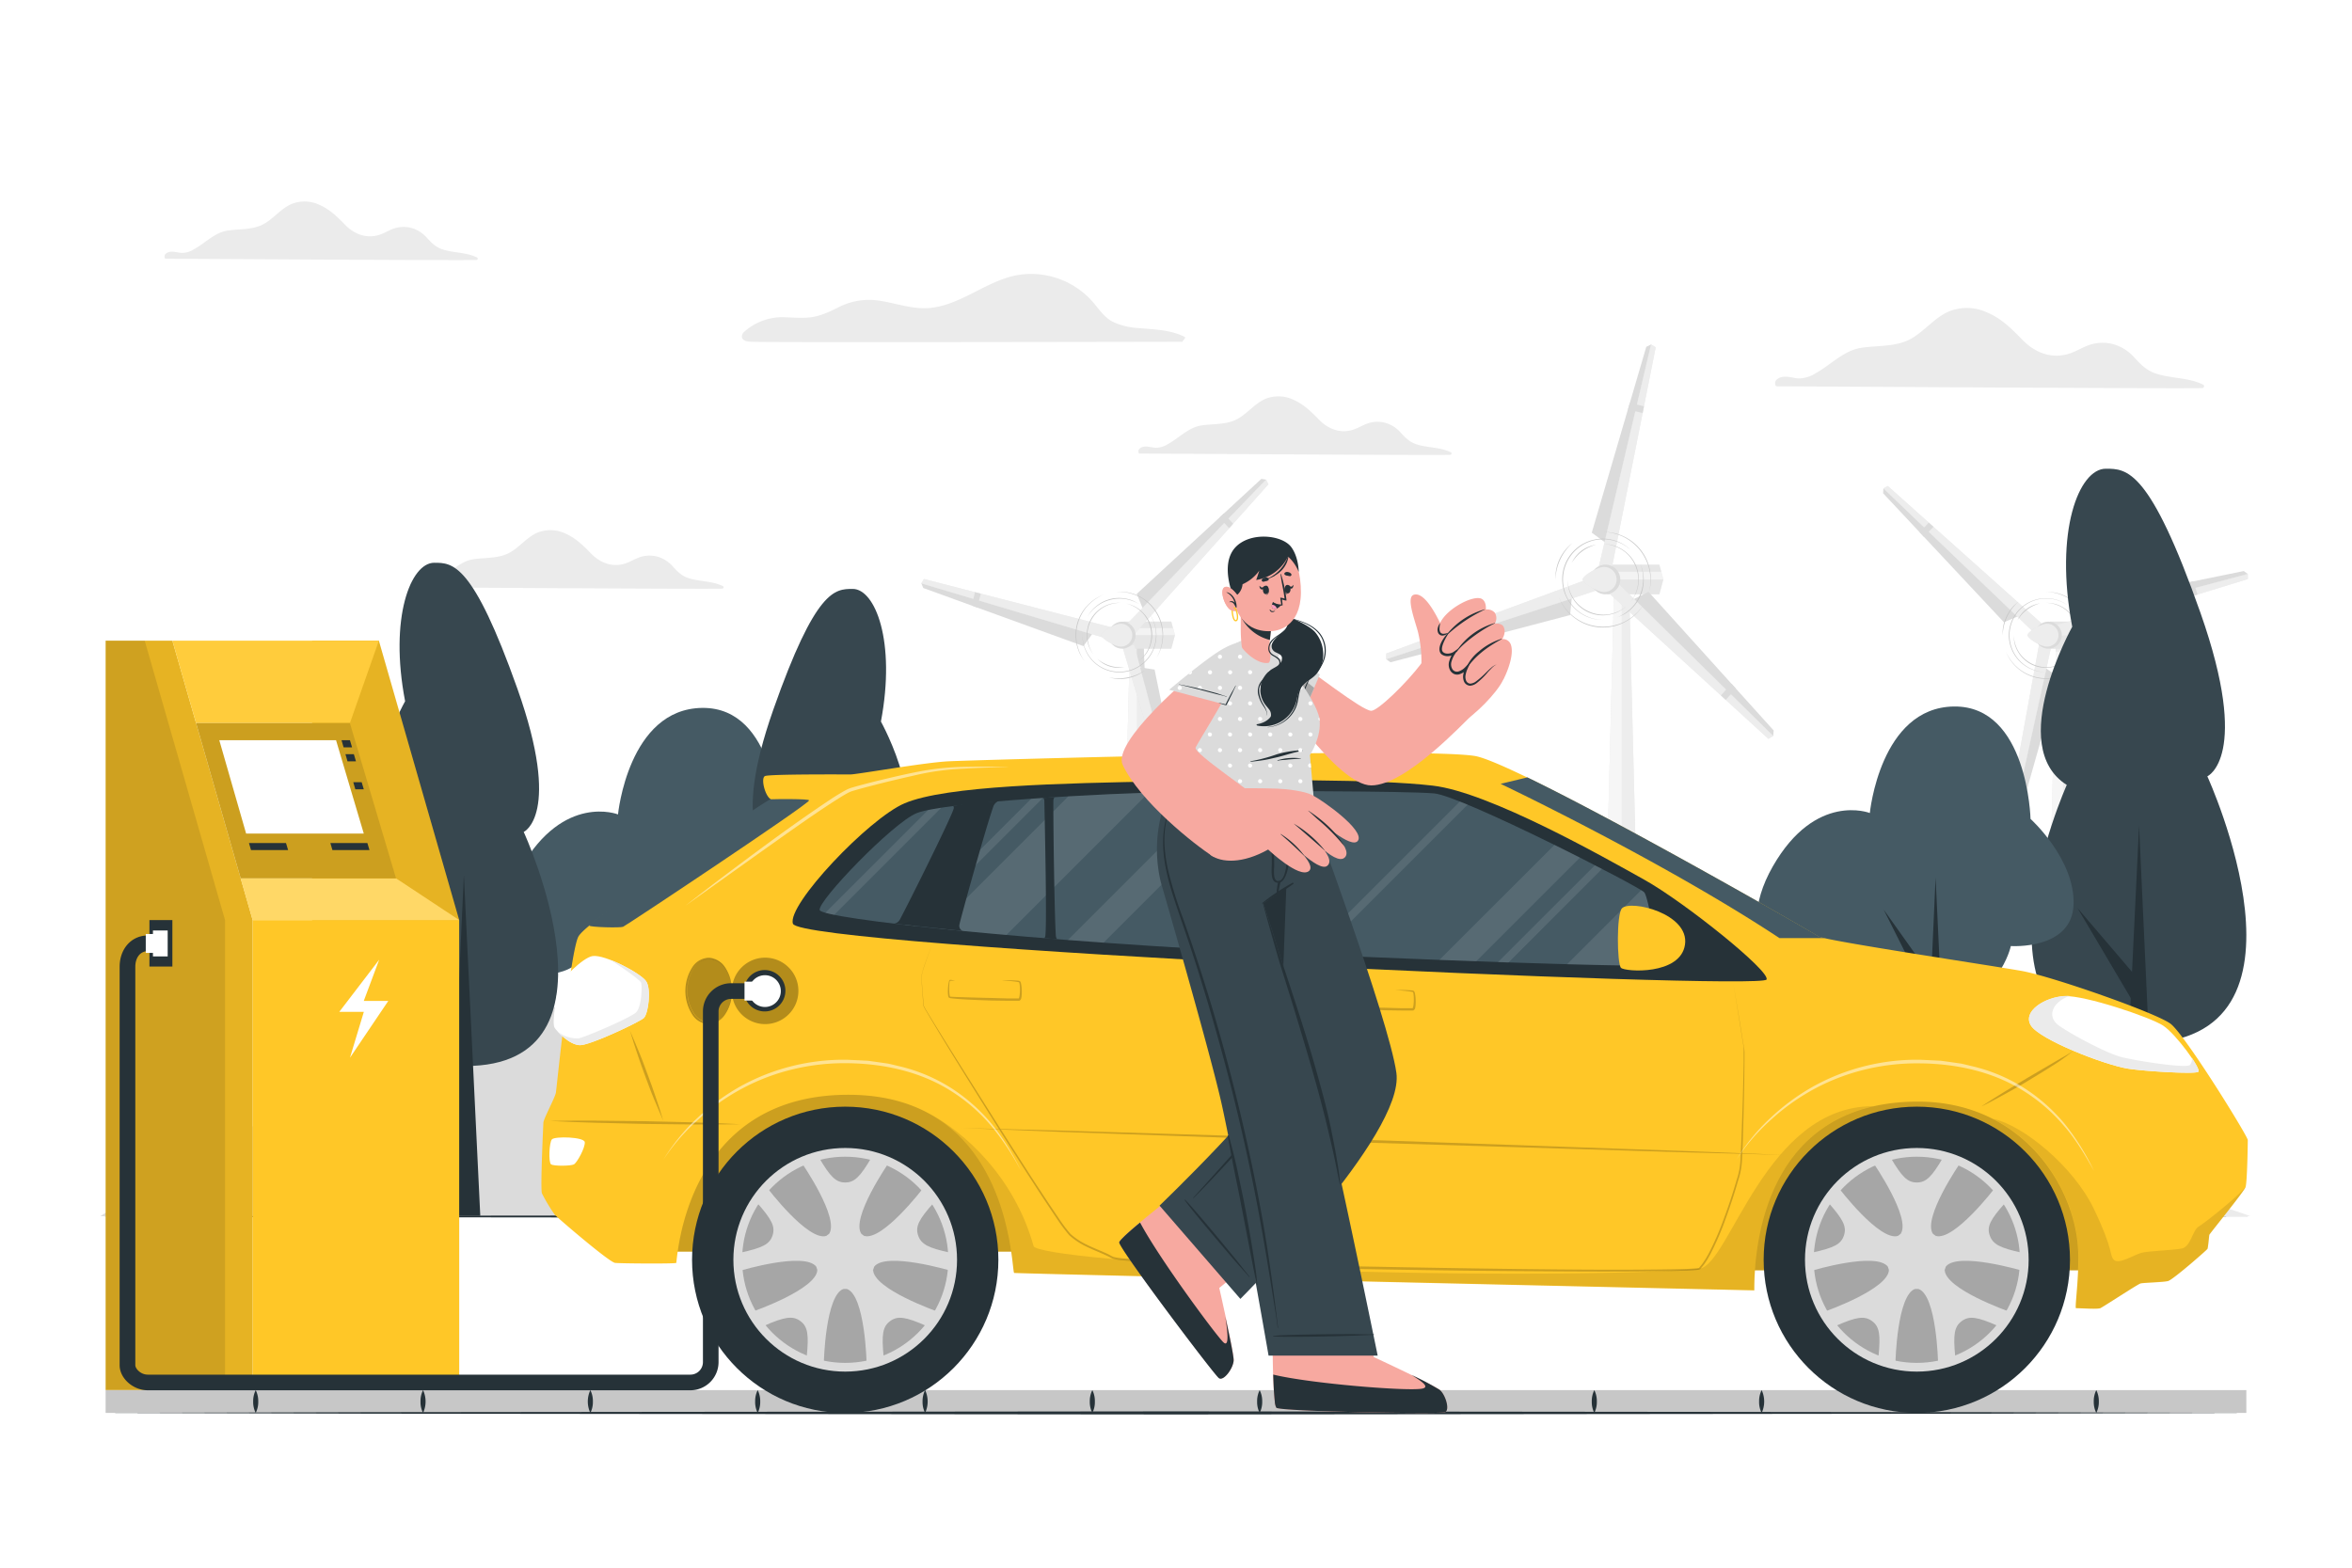 <svg class="animated" id="freepik_stories-electric-car" xmlns="http://www.w3.org/2000/svg" viewBox="0 0 750 500" version="1.1" xmlns:xlink="http://www.w3.org/1999/xlink" xmlns:svgjs="http://svgjs.com/svgjs"><style>svg#freepik_stories-electric-car:not(.animated) .animable {opacity: 0;}svg#freepik_stories-electric-car.animated #freepik--background-complete--inject-108 {animation: 1.5s Infinite  linear floating;animation-delay: 0s;}svg#freepik_stories-electric-car.animated #freepik--charging-station--inject-108 {animation: 1.5s Infinite  linear shake;animation-delay: 0s;}            @keyframes floating {                0% {                    opacity: 1;                    transform: translateY(0px);                }                50% {                    transform: translateY(-10px);                }                100% {                    opacity: 1;                    transform: translateY(0px);                }            }                    @keyframes shake {                10%, 90% {                    transform: translate3d(-1px, 0, 0);                  }                  20%, 80% {                    transform: translate3d(2px, 0, 0);                  }                  30%, 50%, 70% {                    transform: translate3d(-4px, 0, 0);                  }                  40%, 60% {                    transform: translate3d(4px, 0, 0);                  }            }        </style><g id="freepik--background-complete--inject-108" class="animable animator-active" style="transform-origin: 374.835px 226.078px;"><path d="M566.47,123.21c7.19,0,128.17.8,135.77.56.55,0,.84-.82.3-1.09-4.8-2.37-10.23-1.9-15.21-3.58-2.93-1-4.73-2.9-6.77-5.1a14,14,0,0,0-6.29-4.11,13.31,13.31,0,0,0-6.86-.21c-2.45.58-4.58,2-6.93,2.88-5.81,2.19-11.45.1-15.6-4.2-3.43-3.54-6.79-6.89-11.44-8.79a15.17,15.17,0,0,0-12.12-.17c-4.44,2-7.49,6-11.65,8.48-4.95,2.89-10.85,2.21-16.31,3.08s-9.65,5.47-14.44,8.11a10.11,10.11,0,0,1-5.21,1.62c-1.07,0-2.12-.32-3.18-.45-1.65-.2-3.21-.16-4.32,1.22C565.94,121.79,566,123.21,566.47,123.21Z" style="fill: rgb(235, 235, 235); transform-origin: 634.438px 111.018px;" id="elr2vr42qrh6" class="animable"></path><path d="M52.78,82.52c5.25,0,93.57.58,99.13.4.39,0,.61-.6.21-.8-3.5-1.73-7.47-1.38-11.1-2.61-2.14-.72-3.46-2.12-4.94-3.72a10.2,10.2,0,0,0-4.6-3,9.75,9.75,0,0,0-5-.16c-1.79.43-3.35,1.46-5.06,2.1-4.24,1.6-8.37.08-11.4-3.06-2.49-2.58-5-5-8.35-6.42a11.08,11.08,0,0,0-8.85-.12c-3.24,1.46-5.46,4.42-8.5,6.19-3.61,2.11-7.92,1.61-11.91,2.25s-7,4-10.54,5.92a7.39,7.39,0,0,1-3.81,1.18,23.13,23.13,0,0,1-2.32-.33c-1.2-.14-2.34-.11-3.15.89C52.39,81.48,52.43,82.52,52.78,82.52Z" style="fill: rgb(235, 235, 235); transform-origin: 102.401px 73.611px;" id="elw42m3wyr1a" class="animable"></path><path d="M363.31,144.66c5.25,0,93.58.59,99.13.41.4,0,.61-.6.22-.8-3.5-1.73-7.47-1.38-11.11-2.61-2.14-.72-3.45-2.12-4.94-3.72a10.17,10.17,0,0,0-4.59-3,9.68,9.68,0,0,0-5-.16c-1.79.43-3.34,1.46-5.05,2.1-4.25,1.6-8.37.08-11.4-3.06-2.5-2.59-5-5-8.35-6.42a11.08,11.08,0,0,0-8.85-.12c-3.24,1.46-5.46,4.42-8.51,6.19-3.6,2.11-7.92,1.61-11.9,2.25s-7.05,4-10.54,5.92a7.42,7.42,0,0,1-3.81,1.18,22.72,22.72,0,0,1-2.32-.33c-1.2-.14-2.34-.11-3.15.89C362.93,143.63,363,144.66,363.31,144.66Z" style="fill: rgb(235, 235, 235); transform-origin: 412.943px 135.761px;" id="el0fuz7qkqw8bn" class="animable"></path><path d="M131.19,187.34c5.25,0,93.58.58,99.13.4.4,0,.61-.6.21-.79-3.5-1.73-7.47-1.39-11.1-2.61-2.14-.72-3.46-2.12-4.94-3.73a10.28,10.28,0,0,0-4.6-3,9.74,9.74,0,0,0-5-.15c-1.79.42-3.35,1.45-5.06,2.1-4.24,1.6-8.37.08-11.4-3.06-2.49-2.59-5-5-8.35-6.43a11.08,11.08,0,0,0-8.85-.12c-3.24,1.47-5.46,4.42-8.5,6.19-3.61,2.11-7.92,1.61-11.91,2.25s-7,4-10.54,5.92a7.3,7.3,0,0,1-3.81,1.18c-.78,0-1.54-.23-2.32-.32-1.2-.15-2.34-.12-3.15.89C130.8,186.3,130.84,187.34,131.19,187.34Z" style="fill: rgb(235, 235, 235); transform-origin: 180.812px 178.431px;" id="elf2kw0ix5tyb" class="animable"></path><path d="M239.83,109c.1.29,139.21,0,137.46,0-.8,0,1.21-1.2.43-1.58-4.53-2.25-9.48-2.31-14.42-2.77a22.26,22.26,0,0,1-8.42-2c-2.62-1.37-4.25-3.76-6.11-6a26.16,26.16,0,0,0-23.76-9c-9.89,1.55-17.69,9.09-27.6,10.47-6,.84-11.58-1.47-17.4-2.28A21.32,21.32,0,0,0,267,98.2c-3.14,1.55-6,2.86-9.58,3.11-2.73.19-5.46-.12-8.19-.15A18.3,18.3,0,0,0,237.13,106C236.69,106.37,235.28,109,239.83,109Z" style="fill: rgb(235, 235, 235); transform-origin: 307.239px 98.252px;" id="el5k8dcilae3r" class="animable"></path><polygon points="655.68 204.39 651.06 387.89 664.63 387.89 660.01 204.39 655.68 204.39" style="fill: rgb(219, 219, 219); transform-origin: 657.845px 296.14px;" id="elmmbvihxzp5f" class="animable"></polygon><g id="elptb2fldxvl"><polygon points="655.68 204.39 651.06 387.89 664.63 387.89 660.01 204.39 655.68 204.39" style="fill: rgb(255, 255, 255); opacity: 0.5; transform-origin: 657.845px 296.14px;" class="animable"></polygon></g><polygon points="655.57 207.83 660.14 208.31 660.01 204.39 655.68 204.39 655.57 207.83" style="fill: rgb(219, 219, 219); transform-origin: 657.855px 206.35px;" id="elgnhjkabfgek" class="animable"></polygon><polygon points="652.57 303.54 663.12 303.54 662.95 298.12 652.74 298.12 652.57 303.54" style="fill: rgb(219, 219, 219); transform-origin: 657.845px 300.83px;" id="elpg3tznf79oh" class="animable"></polygon><polygon points="652.81 295.55 662.88 295.55 662.79 292.85 652.9 292.85 652.81 295.55" style="fill: rgb(219, 219, 219); transform-origin: 657.845px 294.2px;" id="elcocos6c2qli" class="animable"></polygon><g id="elwp6yji91zmb"><polygon points="657.85 387.89 657.85 204.39 655.68 204.39 651.06 387.89 657.85 387.89" style="fill: rgb(255, 255, 255); opacity: 0.5; transform-origin: 654.455px 296.14px;" class="animable"></polygon></g><polygon points="670 202.58 668.84 206.9 653.68 206.9 653.68 198.27 668.84 198.27 669.39 200.34 670 202.58" style="fill: rgb(219, 219, 219); transform-origin: 661.84px 202.585px;" id="elin47os0i1ip" class="animable"></polygon><g id="elxqte414lr2f"><polygon points="670 202.58 668.84 206.9 653.68 206.9 653.68 198.27 668.84 198.27 669.39 200.34 670 202.58" style="fill: rgb(255, 255, 255); opacity: 0.3; transform-origin: 661.84px 202.585px;" class="animable"></polygon></g><g id="el261mk4hy2ab"><polygon points="670 202.58 653.68 202.58 653.68 200.34 669.39 200.34 670 202.58" style="fill: rgb(255, 255, 255); opacity: 0.5; transform-origin: 661.84px 201.46px;" class="animable"></polygon></g><polygon points="648.7 201.85 600.58 155.77 601.98 155.01 651.32 199.11 648.7 201.85" style="fill: rgb(219, 219, 219); transform-origin: 625.95px 178.43px;" id="elwtyuiuztv28" class="animable"></polygon><g id="elr6jcl4gonv"><polygon points="648.7 201.85 600.58 155.77 601.98 155.01 651.32 199.11 648.7 201.85" style="fill: rgb(255, 255, 255); opacity: 0.5; transform-origin: 625.95px 178.43px;" class="animable"></polygon></g><polygon points="643.26 196.65 600.58 155.77 600.48 157.32 639 198.46 643.26 196.65" style="fill: rgb(219, 219, 219); transform-origin: 621.87px 177.115px;" id="elmdoatk4km6p" class="animable"></polygon><g id="elqbsxes2gn8j"><polygon points="643.26 196.65 600.58 155.77 600.48 157.32 639 198.46 643.26 196.65" style="fill: rgb(255, 255, 255); opacity: 0; transform-origin: 621.87px 177.115px;" class="animable"></polygon></g><polygon points="613.48 171.2 616.53 168.02 615.04 166.69 612.12 169.75 613.48 171.2" style="fill: rgb(219, 219, 219); transform-origin: 614.325px 168.945px;" id="elfsae5dx3lco" class="animable"></polygon><polygon points="654.9 199.53 716.78 183.06 716.81 184.68 656.09 203.29 654.9 199.53" style="fill: rgb(219, 219, 219); transform-origin: 685.855px 193.175px;" id="elq2oqztw27ur" class="animable"></polygon><g id="el0cxbupnr39o"><polygon points="654.9 199.53 716.78 183.06 716.81 184.68 656.09 203.29 654.9 199.53" style="fill: rgb(255, 255, 255); opacity: 0.5; transform-origin: 685.855px 193.175px;" class="animable"></polygon></g><polygon points="661.88 197.67 716.78 183.06 715.48 182.13 662.24 192.99 661.88 197.67" style="fill: rgb(219, 219, 219); transform-origin: 689.33px 189.9px;" id="elbalpxefgybn" class="animable"></polygon><g id="elncthu9kpm1r"><polygon points="661.88 197.67 716.78 183.06 715.48 182.13 662.24 192.99 661.88 197.67" style="fill: rgb(255, 255, 255); opacity: 0; transform-origin: 689.33px 189.9px;" class="animable"></polygon></g><polygon points="697.52 185.79 698.9 190.17 700.73 189.6 699.4 185.41 697.52 185.79" style="fill: rgb(219, 219, 219); transform-origin: 699.125px 187.79px;" id="elb2lzszwfret" class="animable"></polygon><polygon points="654.1 206.16 640.33 268.7 638.91 267.84 650.29 205.13 654.1 206.16" style="fill: rgb(219, 219, 219); transform-origin: 646.505px 236.915px;" id="eloa8dcdft8e" class="animable"></polygon><g id="elqjvxbk1ovl"><polygon points="654.1 206.16 640.33 268.7 638.91 267.84 650.29 205.13 654.1 206.16" style="fill: rgb(255, 255, 255); opacity: 0.5; transform-origin: 646.505px 236.915px;" class="animable"></polygon></g><polygon points="652.54 213.22 640.33 268.7 641.73 268.08 656.45 216.08 652.54 213.22" style="fill: rgb(219, 219, 219); transform-origin: 648.39px 240.96px;" id="elbtq4cjv396g" class="animable"></polygon><g id="elz9832qlp2o"><polygon points="652.54 213.22 640.33 268.7 641.73 268.08 656.45 216.08 652.54 213.22" style="fill: rgb(255, 255, 255); opacity: 0; transform-origin: 648.39px 240.96px;" class="animable"></polygon></g><polygon points="646.7 250.53 642.27 249.34 641.92 251.23 646.18 252.38 646.7 250.53" style="fill: rgb(219, 219, 219); transform-origin: 644.31px 250.86px;" id="elztfogtegms" class="animable"></polygon><circle cx="653.15" cy="202.58" r="4.31" style="fill: rgb(219, 219, 219); transform-origin: 653.15px 202.58px;" id="eld5kpwprtxvh" class="animable"></circle><path d="M656.4,202.58a3.64,3.64,0,0,1-3.64,3.65c-2,0-6.23-2.61-6.23-3.65s4.21-3.64,6.23-3.64A3.64,3.64,0,0,1,656.4,202.58Z" style="fill: rgb(219, 219, 219); transform-origin: 651.465px 202.585px;" id="el58trpvhrb49" class="animable"></path><g id="el5nwp4dc6vjb"><path d="M656.4,202.58a3.64,3.64,0,0,1-3.64,3.65c-2,0-6.23-2.61-6.23-3.65s4.21-3.64,6.23-3.64A3.64,3.64,0,0,1,656.4,202.58Z" style="fill: rgb(255, 255, 255); opacity: 0.5; transform-origin: 651.465px 202.585px;" class="animable"></path></g><path d="M660.48,209.06a10.6,10.6,0,0,0,2.13-5.28,10.48,10.48,0,0,0-4.7-9.84,10.83,10.83,0,0,0-5.45-1.67,11.24,11.24,0,0,1,2.88.35A10.2,10.2,0,0,1,658,193.8a10.35,10.35,0,0,1,3.87,4.29,10.58,10.58,0,0,1,.91,5.71A9.92,9.92,0,0,1,660.48,209.06Z" style="fill: rgb(199, 199, 199); transform-origin: 657.657px 200.665px;" id="el9fcvpk07bxm" class="animable"></path><path d="M642.15,202.58a10.76,10.76,0,0,0,1.7,5.52,10.47,10.47,0,0,0,10,4.61,10.62,10.62,0,0,0,5.29-2.31,10,10,0,0,1-5.27,2.48,10.52,10.52,0,0,1-5.8-.82,10.35,10.35,0,0,1-4.39-3.87,10.18,10.18,0,0,1-1.21-2.69A11.07,11.07,0,0,1,642.15,202.58Z" style="fill: rgb(199, 199, 199); transform-origin: 650.643px 207.783px;" id="el9k2q6dje6rk" class="animable"></path><path d="M650.52,192.45a12,12,0,0,0-4.13,2,10.74,10.74,0,0,0-1.69,1.54,19.23,19.23,0,0,0-1.37,1.85,11.75,11.75,0,0,1,1.22-2,9.6,9.6,0,0,1,1.69-1.62A9.37,9.37,0,0,1,650.52,192.45Z" style="fill: rgb(199, 199, 199); transform-origin: 646.925px 195.145px;" id="el6gsz4rycvee" class="animable"></path><path d="M639.59,207.75a14.34,14.34,0,0,0,4.65,5.88,14,14,0,0,0,14.32,1.31,14.63,14.63,0,0,0,5.63-5,13.71,13.71,0,0,1-5.55,5.1,13.7,13.7,0,0,1-14.5-1.31A13.67,13.67,0,0,1,639.59,207.75Z" style="fill: rgb(199, 199, 199); transform-origin: 651.89px 212.138px;" id="elk3ksg6jiy4" class="animable"></path><path d="M643.64,191.89a15.38,15.38,0,0,0-3.61,4.83,15.17,15.17,0,0,0-1.43,5.86,12.56,12.56,0,0,1,1.21-6A12.69,12.69,0,0,1,643.64,191.89Z" style="fill: rgb(199, 199, 199); transform-origin: 641.113px 197.235px;" id="el1c98gyps0n5" class="animable"></path><path d="M665.82,206.29A14.56,14.56,0,0,0,666,200a13.64,13.64,0,0,0-2.6-5.71,13.82,13.82,0,0,0-4.81-4,14.74,14.74,0,0,0-6.12-1.52,15.35,15.35,0,0,1,3.17.31A13.69,13.69,0,0,1,666.15,200,13.42,13.42,0,0,1,665.82,206.29Z" style="fill: rgb(199, 199, 199); transform-origin: 659.424px 197.53px;" id="elyx989lppeth" class="animable"></path><path d="M660.22,193.75a11.9,11.9,0,0,0-10.6-2.5,11.73,11.73,0,0,0-6.76,18,11.84,11.84,0,0,0,9.6,5.12,11.7,11.7,0,0,1-9.74-5,11.78,11.78,0,0,1,6.86-18.23,12,12,0,0,1,5.66,0A11.81,11.81,0,0,1,660.22,193.75Z" style="fill: rgb(199, 199, 199); transform-origin: 650.396px 202.586px;" id="elqo3c95zsec8" class="animable"></path><path d="M656.6,213.59a13.15,13.15,0,0,0,3.92-2.56,11.72,11.72,0,0,0,2.63-3.86,12,12,0,0,0,.14-9.16,11.06,11.06,0,0,1,1,4.61,11.8,11.8,0,0,1-.92,4.65,11.75,11.75,0,0,1-4.63,5.32A16.09,16.09,0,0,1,656.6,213.59Z" style="fill: rgb(199, 199, 199); transform-origin: 660.445px 205.8px;" id="elwd7gce4u0bp" class="animable"></path><polygon points="514.71 186.8 509.65 387.89 524.52 387.89 519.46 186.8 514.71 186.8" style="fill: rgb(219, 219, 219); transform-origin: 517.085px 287.345px;" id="elbidwq7zpk2s" class="animable"></polygon><g id="eljkotpn2zfn"><polygon points="514.71 186.8 509.65 387.89 524.52 387.89 519.46 186.8 514.71 186.8" style="fill: rgb(255, 255, 255); opacity: 0.5; transform-origin: 517.085px 287.345px;" class="animable"></polygon></g><polygon points="514.59 190.57 519.59 191.1 519.46 186.79 514.71 186.79 514.59 190.57" style="fill: rgb(219, 219, 219); transform-origin: 517.09px 188.945px;" id="elig91836g98s" class="animable"></polygon><polygon points="511.3 295.45 522.87 295.45 522.68 289.51 511.48 289.51 511.3 295.45" style="fill: rgb(219, 219, 219); transform-origin: 517.085px 292.48px;" id="ellf5hj0gusjl" class="animable"></polygon><polygon points="511.57 286.7 522.59 286.7 522.5 283.73 511.66 283.73 511.57 286.7" style="fill: rgb(219, 219, 219); transform-origin: 517.08px 285.215px;" id="el1zv29dsw8uk" class="animable"></polygon><g id="el5olotkygty8"><polygon points="517.09 387.89 517.09 186.8 514.71 186.8 509.65 387.89 517.09 387.89" style="fill: rgb(255, 255, 255); opacity: 0.5; transform-origin: 513.37px 287.345px;" class="animable"></polygon></g><polygon points="530.4 184.82 529.13 189.54 512.51 189.54 512.51 180.09 529.13 180.09 529.74 182.36 530.4 184.82" style="fill: rgb(219, 219, 219); transform-origin: 521.455px 184.815px;" id="elknkn1kbgo0a" class="animable"></polygon><g id="elo73pc06ozd"><polygon points="530.4 184.82 529.13 189.54 512.51 189.54 512.51 180.09 529.13 180.09 529.74 182.36 530.4 184.82" style="fill: rgb(255, 255, 255); opacity: 0.3; transform-origin: 521.455px 184.815px;" class="animable"></polygon></g><g id="elfblw5ybrq7r"><polygon points="530.4 184.82 512.51 184.82 512.51 182.36 529.74 182.36 530.4 184.82" style="fill: rgb(255, 255, 255); opacity: 0.5; transform-origin: 521.455px 183.59px;" class="animable"></polygon></g><polygon points="509.78 180.92 526.48 109.86 527.97 110.75 513.83 181.87 509.78 180.92" style="fill: rgb(219, 219, 219); transform-origin: 518.875px 145.865px;" id="elxljm9frr44n" class="animable"></polygon><g id="elxm5zmb7nn9d"><polygon points="509.78 180.92 526.48 109.86 527.97 110.75 513.83 181.87 509.78 180.92" style="fill: rgb(255, 255, 255); opacity: 0.5; transform-origin: 518.875px 145.865px;" class="animable"></polygon></g><polygon points="511.67 172.9 526.48 109.86 524.96 110.62 507.58 169.89 511.67 172.9" style="fill: rgb(219, 219, 219); transform-origin: 517.03px 141.38px;" id="el3ps3de8moev" class="animable"></polygon><g id="elj6nmne0rmy"><polygon points="511.67 172.9 526.48 109.86 524.96 110.62 507.58 169.89 511.67 172.9" style="fill: rgb(255, 255, 255); opacity: 0; transform-origin: 517.03px 141.38px;" class="animable"></polygon></g><polygon points="519.1 130.62 523.8 131.73 524.22 129.58 519.71 128.52 519.1 130.62" style="fill: rgb(219, 219, 219); transform-origin: 521.66px 130.125px;" id="elddoxv45hvjs" class="animable"></polygon><polygon points="515.43 185.48 565.43 234.73 563.91 235.65 512.54 188.7 515.43 185.48" style="fill: rgb(219, 219, 219); transform-origin: 538.985px 210.565px;" id="eljm0d2ew9i7p" class="animable"></polygon><g id="elao1nammlkfh"><polygon points="515.43 185.48 565.43 234.73 563.91 235.65 512.54 188.7 515.43 185.48" style="fill: rgb(255, 255, 255); opacity: 0.5; transform-origin: 538.985px 210.565px;" class="animable"></polygon></g><polygon points="521.07 191.04 565.43 234.73 565.59 232.98 525.69 188.77 521.07 191.04" style="fill: rgb(219, 219, 219); transform-origin: 543.33px 211.75px;" id="el16x4w7tmw5g" class="animable"></polygon><g id="elfu7mj8y6r1a"><polygon points="521.07 191.04 565.43 234.73 565.59 232.98 525.69 188.77 521.07 191.04" style="fill: rgb(255, 255, 255); opacity: 0; transform-origin: 543.33px 211.75px;" class="animable"></polygon></g><polygon points="552.12 218.06 548.76 221.8 550.31 223.22 553.54 219.63 552.12 218.06" style="fill: rgb(219, 219, 219); transform-origin: 551.15px 220.64px;" id="elaeymby0p4rh" class="animable"></polygon><polygon points="508.72 188.43 442.02 210.25 442.05 208.43 507.57 184.26 508.72 188.43" style="fill: rgb(219, 219, 219); transform-origin: 475.37px 197.255px;" id="elkhat9lely5a" class="animable"></polygon><g id="el4qa23ih85nc"><polygon points="508.72 188.43 442.02 210.25 442.05 208.43 507.57 184.26 508.72 188.43" style="fill: rgb(255, 255, 255); opacity: 0.5; transform-origin: 475.37px 197.255px;" class="animable"></polygon></g><polygon points="501.19 190.89 442.02 210.25 443.39 211.23 500.67 196.17 501.19 190.89" style="fill: rgb(219, 219, 219); transform-origin: 471.605px 201.06px;" id="elkh5bqiau98h" class="animable"></polygon><g id="elhc4zvoy2xe"><polygon points="501.19 190.89 442.02 210.25 443.39 211.23 500.67 196.17 501.19 190.89" style="fill: rgb(255, 255, 255); opacity: 0; transform-origin: 471.605px 201.06px;" class="animable"></polygon></g><polygon points="462.72 206.15 461.38 201.3 459.4 202.03 460.69 206.68 462.72 206.15" style="fill: rgb(219, 219, 219); transform-origin: 461.06px 203.99px;" id="elsjs5yqs87ts" class="animable"></polygon><path d="M507.21,184.82a4.73,4.73,0,1,0,4.72-4.73A4.72,4.72,0,0,0,507.21,184.82Z" style="fill: rgb(219, 219, 219); transform-origin: 511.94px 184.82px;" id="elrwecneuloyf" class="animable"></path><path d="M515.5,184.82a4,4,0,0,1-4,4c-2.21,0-6.82-2.85-6.82-4s4.61-4,6.82-4A4,4,0,0,1,515.5,184.82Z" style="fill: rgb(219, 219, 219); transform-origin: 510.09px 184.82px;" id="elcdhwv7yvf3k" class="animable"></path><g id="el1t7685p4ylj"><path d="M515.5,184.82a4,4,0,0,1-4,4c-2.21,0-6.82-2.85-6.82-4s4.61-4,6.82-4A4,4,0,0,1,515.5,184.82Z" style="fill: rgb(255, 255, 255); opacity: 0.5; transform-origin: 510.09px 184.82px;" class="animable"></path></g><path d="M520,191.92a11.67,11.67,0,0,0,2.35-5.79,11.21,11.21,0,0,0-1.07-6.12,11.09,11.09,0,0,0-4.1-4.67,11.75,11.75,0,0,0-6-1.82,12,12,0,0,1,3.15.39,10.69,10.69,0,0,1,2.91,1.29,11.32,11.32,0,0,1,4.24,4.7,11.49,11.49,0,0,1,1,6.25A10.91,10.91,0,0,1,520,191.92Z" style="fill: rgb(199, 199, 199); transform-origin: 516.872px 182.72px;" id="elgd4odurv645" class="animable"></path><path d="M499.88,184.82a11.85,11.85,0,0,0,1.86,6.05,11.24,11.24,0,0,0,4.78,4.1,11.4,11.4,0,0,0,6.23,1,11.66,11.66,0,0,0,5.8-2.55,11,11,0,0,1-5.78,2.71A11.18,11.18,0,0,1,501.6,191a11.34,11.34,0,0,1-1.32-3A12.29,12.29,0,0,1,499.88,184.82Z" style="fill: rgb(199, 199, 199); transform-origin: 509.215px 190.539px;" id="elsox4l8m8d9h" class="animable"></path><path d="M509.05,173.72a12.81,12.81,0,0,0-4.53,2.12,11.86,11.86,0,0,0-1.85,1.69,20.2,20.2,0,0,0-1.5,2,13.45,13.45,0,0,1,1.35-2.16,11.08,11.08,0,0,1,1.85-1.77A10.26,10.26,0,0,1,509.05,173.72Z" style="fill: rgb(199, 199, 199); transform-origin: 505.11px 176.625px;" id="elfue749tcfh4" class="animable"></path><path d="M497.08,190.48a15.56,15.56,0,0,0,5.09,6.45,15.32,15.32,0,0,0,15.7,1.43,15.76,15.76,0,0,0,6.16-5.44,15,15,0,0,1-6.08,5.59,15,15,0,0,1-15.88-1.44A14.89,14.89,0,0,1,497.08,190.48Z" style="fill: rgb(199, 199, 199); transform-origin: 510.555px 195.308px;" id="eled9d2bl8e96" class="animable"></path><path d="M501.51,173.1A16.46,16.46,0,0,0,496,184.82a14,14,0,0,1,5.52-11.72Z" style="fill: rgb(199, 199, 199); transform-origin: 498.754px 178.96px;" id="elpop9l65onz" class="animable"></path><path d="M525.82,188.89A16,16,0,0,0,526,182a15.54,15.54,0,0,0-8.13-10.68,15.9,15.9,0,0,0-6.71-1.66,17,17,0,0,1,3.48.34,14.9,14.9,0,0,1,3.3,1.17,15,15,0,0,1,8.22,10.8A14.85,14.85,0,0,1,525.82,188.89Z" style="fill: rgb(199, 199, 199); transform-origin: 518.789px 179.275px;" id="elvw7670bwbur" class="animable"></path><path d="M519.68,175.13a13.05,13.05,0,0,0-11.61-2.74,12.86,12.86,0,0,0-7.42,19.71,13,13,0,0,0,10.53,5.61,12.8,12.8,0,0,1-10.66-5.52,12.91,12.91,0,0,1,7.51-20,12.78,12.78,0,0,1,11.65,2.9Z" style="fill: rgb(199, 199, 199); transform-origin: 508.916px 184.76px;" id="el65fk692r9jb" class="animable"></path><path d="M515.71,196.88a14,14,0,0,0,4.31-2.8,12.77,12.77,0,0,0,2.88-4.23,13.11,13.11,0,0,0,.15-10,12.22,12.22,0,0,1,1.1,5.06,12.72,12.72,0,0,1-1,5.09,12.94,12.94,0,0,1-3,4.25,12.65,12.65,0,0,1-2.06,1.58A18.73,18.73,0,0,1,515.71,196.88Z" style="fill: rgb(199, 199, 199); transform-origin: 519.93px 188.365px;" id="elk78thmzzebl" class="animable"></path><polygon points="360.34 204.39 355.72 387.89 369.29 387.89 364.67 204.39 360.34 204.39" style="fill: rgb(219, 219, 219); transform-origin: 362.505px 296.14px;" id="elw0uz2jqpwmj" class="animable"></polygon><g id="elsu7xnwu6xh"><polygon points="360.34 204.39 355.72 387.89 369.29 387.89 364.67 204.39 360.34 204.39" style="fill: rgb(255, 255, 255); opacity: 0.5; transform-origin: 362.505px 296.14px;" class="animable"></polygon></g><polygon points="360.21 208.5 364.98 214.16 364.67 204.39 360.34 204.39 360.21 208.5" style="fill: rgb(219, 219, 219); transform-origin: 362.595px 209.275px;" id="elns40pij9s4" class="animable"></polygon><polygon points="357.23 303.54 367.78 303.54 367.62 298.12 357.4 298.12 357.23 303.54" style="fill: rgb(219, 219, 219); transform-origin: 362.505px 300.83px;" id="el3ok8o2f1it4" class="animable"></polygon><polygon points="357.48 295.55 367.54 295.55 367.45 292.85 357.56 292.85 357.48 295.55" style="fill: rgb(219, 219, 219); transform-origin: 362.51px 294.2px;" id="elerispnpaymt" class="animable"></polygon><g id="elgskqqaxlwl6"><polygon points="360.34 204.39 355.72 387.89 362.59 387.89 362.5 204.39 360.34 204.39" style="fill: rgb(255, 255, 255); opacity: 0.5; transform-origin: 359.155px 296.14px;" class="animable"></polygon></g><polygon points="374.66 202.58 373.5 206.9 358.34 206.9 358.34 198.27 373.5 198.27 374.06 200.34 374.66 202.58" style="fill: rgb(219, 219, 219); transform-origin: 366.5px 202.585px;" id="eliqs42fd070r" class="animable"></polygon><g id="elrair7skxb7e"><polygon points="374.66 202.58 373.5 206.9 358.34 206.9 358.34 198.27 373.5 198.27 374.06 200.34 374.66 202.58" style="fill: rgb(255, 255, 255); opacity: 0.3; transform-origin: 366.5px 202.585px;" class="animable"></polygon></g><g id="elkcc0fwdjycq"><polygon points="374.66 202.58 358.34 202.58 358.34 200.34 374.06 200.34 374.66 202.58" style="fill: rgb(255, 255, 255); opacity: 0.5; transform-origin: 366.5px 201.46px;" class="animable"></polygon></g><polygon points="361.67 205.6 378.63 270.02 377.05 269.94 358 206.56 361.67 205.6" style="fill: rgb(219, 219, 219); transform-origin: 368.315px 237.81px;" id="el1d5l4eyk7ilh" class="animable"></polygon><g id="elk2hsibetgl"><polygon points="361.67 205.6 378.63 270.02 377.05 269.94 358 206.56 361.67 205.6" style="fill: rgb(255, 255, 255); opacity: 0.5; transform-origin: 368.315px 237.81px;" class="animable"></polygon></g><polygon points="363.58 212.87 378.63 270.02 379.53 268.75 368.17 213.55 363.58 212.87" style="fill: rgb(219, 219, 219); transform-origin: 371.555px 241.445px;" id="elyr4eosor64l" class="animable"></polygon><g id="elh2sigjpm3ih"><polygon points="363.58 212.87 378.63 270.02 379.53 268.75 368.17 213.55 363.58 212.87" style="fill: rgb(255, 255, 255); opacity: 0; transform-origin: 371.555px 241.445px;" class="animable"></polygon></g><polygon points="375.69 250.12 371.43 251.25 372.01 253.16 376.1 252.08 375.69 250.12" style="fill: rgb(219, 219, 219); transform-origin: 373.765px 251.64px;" id="elo3bd0bblv2" class="animable"></polygon><polygon points="355.17 204.34 293.79 186.06 294.62 184.67 356.12 200.51 355.17 204.34" style="fill: rgb(219, 219, 219); transform-origin: 324.955px 194.505px;" id="elyulfb1utc0c" class="animable"></polygon><g id="elbqo81mvve17"><polygon points="355.17 204.34 293.79 186.06 294.62 184.67 356.12 200.51 355.17 204.34" style="fill: rgb(255, 255, 255); opacity: 0.5; transform-origin: 324.955px 194.505px;" class="animable"></polygon></g><polygon points="348.24 202.28 293.79 186.06 294.41 187.54 345.49 206.08 348.24 202.28" style="fill: rgb(219, 219, 219); transform-origin: 321.015px 196.07px;" id="el0wbwl3b92x0f" class="animable"></polygon><g id="elza3l2t9kks"><polygon points="348.24 202.28 293.79 186.06 294.41 187.54 345.49 206.08 348.24 202.28" style="fill: rgb(255, 255, 255); opacity: 0; transform-origin: 321.015px 196.07px;" class="animable"></polygon></g><polygon points="311.65 193.79 312.75 189.34 310.9 188.87 309.84 193.14 311.65 193.79" style="fill: rgb(219, 219, 219); transform-origin: 311.295px 191.33px;" id="elvorv4i3u4e" class="animable"></polygon><polygon points="359.31 199.1 403.72 152.96 404.48 154.44 362.02 201.97 359.31 199.1" style="fill: rgb(219, 219, 219); transform-origin: 381.895px 177.465px;" id="el8matt0h4wvc" class="animable"></polygon><g id="elg7gbdxrarba"><polygon points="359.31 199.1 403.72 152.96 404.48 154.44 362.02 201.97 359.31 199.1" style="fill: rgb(255, 255, 255); opacity: 0.5; transform-origin: 381.895px 177.465px;" class="animable"></polygon></g><polygon points="364.32 193.89 403.72 152.96 402.2 152.75 362.49 189.41 364.32 193.89" style="fill: rgb(219, 219, 219); transform-origin: 383.105px 173.32px;" id="elx2yo6z2zfso" class="animable"></polygon><g id="elhhmibi37qx"><polygon points="364.32 193.89 403.72 152.96 402.2 152.75 362.49 189.41 364.32 193.89" style="fill: rgb(255, 255, 255); opacity: 0; transform-origin: 383.105px 173.32px;" class="animable"></polygon></g><polygon points="388.8 165.12 391.95 168.45 393.23 167.02 390.2 163.82 388.8 165.12" style="fill: rgb(219, 219, 219); transform-origin: 391.015px 166.135px;" id="el7uuodmnyf7j" class="animable"></polygon><circle cx="357.81" cy="202.58" r="4.31" style="fill: rgb(219, 219, 219); transform-origin: 357.81px 202.58px;" id="eldw1tyy84uw" class="animable"></circle><path d="M361.06,202.58a3.64,3.64,0,0,1-3.64,3.65c-2,0-6.22-2.61-6.22-3.65s4.21-3.64,6.22-3.64A3.64,3.64,0,0,1,361.06,202.58Z" style="fill: rgb(219, 219, 219); transform-origin: 356.13px 202.585px;" id="elqyizmpos5qk" class="animable"></path><g id="elcwqimgmtfl"><path d="M361.06,202.58a3.64,3.64,0,0,1-3.64,3.65c-2,0-6.22-2.61-6.22-3.65s4.21-3.64,6.22-3.64A3.64,3.64,0,0,1,361.06,202.58Z" style="fill: rgb(255, 255, 255); opacity: 0.5; transform-origin: 356.13px 202.585px;" class="animable"></path></g><path d="M357.32,192.28a10.63,10.63,0,0,0-5.51,1.46,10.48,10.48,0,0,0-5.05,9.67,10.79,10.79,0,0,0,1.93,5.36,11,11,0,0,1-1.44-2.52,9.89,9.89,0,0,1-.66-2.83,10.21,10.21,0,0,1,5.13-9.82A9.93,9.93,0,0,1,357.32,192.28Z" style="fill: rgb(199, 199, 199); transform-origin: 351.933px 200.515px;" id="elw10m04s49x" class="animable"></path><path d="M363.13,210.83a10.73,10.73,0,0,0,3.39-4.67,10.5,10.5,0,0,0-2.33-10.8,10.73,10.73,0,0,0-5-2.85,10,10,0,0,1,5.15,2.74,10.17,10.17,0,0,1,2.36,11,10.12,10.12,0,0,1-1.43,2.57A11,11,0,0,1,363.13,210.83Z" style="fill: rgb(199, 199, 199); transform-origin: 363.298px 201.67px;" id="elq7g5v8vmee" class="animable"></path><path d="M350,210.21a11.55,11.55,0,0,0,4,2.13,10,10,0,0,0,2.24.43,19.61,19.61,0,0,0,2.3,0,12.72,12.72,0,0,1-2.31.2,9.47,9.47,0,0,1-2.3-.39A9.26,9.26,0,0,1,350,210.21Z" style="fill: rgb(199, 199, 199); transform-origin: 354.27px 211.59px;" id="elhl2q7ol1f6b" class="animable"></path><path d="M368.8,209.78a14.32,14.32,0,0,0,1.91-7.25,14,14,0,0,0-7.54-12.24,14.55,14.55,0,0,0-7.34-1.53,13.69,13.69,0,0,1,7.41,1.38,13.72,13.72,0,0,1,7.64,12.39A13.62,13.62,0,0,1,368.8,209.78Z" style="fill: rgb(199, 199, 199); transform-origin: 363.355px 199.239px;" id="elqboor89hvh8" class="animable"></path><path d="M353.67,216.05a15.17,15.17,0,0,0,11.59-2.37,12.91,12.91,0,0,1-5.5,2.61A12.67,12.67,0,0,1,353.67,216.05Z" style="fill: rgb(199, 199, 199); transform-origin: 359.465px 215.116px;" id="elemkzuvo32uh" class="animable"></path><path d="M351.9,189.67a14.52,14.52,0,0,0-5.15,3.64,14.2,14.2,0,0,0-3.35,11.78,14.71,14.71,0,0,0,2.45,5.81,15.54,15.54,0,0,1-1.66-2.73,14.19,14.19,0,0,1-.95-3,13.61,13.61,0,0,1,3.39-11.92A13.44,13.44,0,0,1,351.9,189.67Z" style="fill: rgb(199, 199, 199); transform-origin: 347.44px 200.285px;" id="elt5skxosu0dp" class="animable"></path><path d="M345.22,201.67a11.85,11.85,0,0,0,4.36,10A11.71,11.71,0,0,0,368,206.28a11.84,11.84,0,0,0-1.66-10.75,11.69,11.69,0,0,1,1.82,10.8,11.81,11.81,0,0,1-22.09.92A11.73,11.73,0,0,1,345.22,201.67Z" style="fill: rgb(199, 199, 199); transform-origin: 356.963px 204.989px;" id="elt5ypue335d9" class="animable"></path><path d="M363.27,192.67a13,13,0,0,0-4.41-1.6,11.57,11.57,0,0,0-4.65.2,12,12,0,0,0-7.43,5.39,11.16,11.16,0,0,1,3.09-3.57,11.64,11.64,0,0,1,4.28-2.06,12,12,0,0,1,4.74-.13,12.2,12.2,0,0,1,2.29.65A15,15,0,0,1,363.27,192.67Z" style="fill: rgb(199, 199, 199); transform-origin: 355.025px 193.692px;" id="el9esyaif8ee7" class="animable"></path><path d="M527.31,387.89s-128.68-7.16-198.62-24.79C270.63,348.46,217.63,320,191.59,320,134.81,320,32,387.89,32,387.89H406.65" style="fill: rgb(219, 219, 219); transform-origin: 279.655px 353.945px;" id="el36agds0bgb7" class="animable"></path><path d="M717.67,387.89S602.43,347.7,568.52,347.7c-25.14,0-219.43,40.19-219.43,40.19Z" style="fill: rgb(235, 235, 235); transform-origin: 533.38px 367.795px;" id="elij6tf1xudq" class="animable"></path></g><g id="freepik--Trees--inject-108" class="animable" style="transform-origin: 417.128px 268.67px;"><path d="M197.07,259.75s-17.27-6.83-30.94,17c-14,24.45,3.61,40.53,17.57,30.93,0,0,11,23,32.88,17.49s25.45-23,25.45-23,19.45,1.35,20-13.16-13.72-27.38-13.72-27.38-.87-36.15-24.42-35.85S197.07,259.75,197.07,259.75Z" style="fill: rgb(69, 90, 100); transform-origin: 211.523px 275.9px;" id="el6p2kq694z6g" class="animable"></path><polygon points="213.23 387.85 218.04 280.27 223.09 387.84 213.23 387.85" style="fill: rgb(38, 50, 56); transform-origin: 218.16px 334.06px;" id="elmwj9nonz6u" class="animable"></polygon><polygon points="216.62 320.7 201.47 290.54 219.1 315.99 216.62 320.7" style="fill: rgb(38, 50, 56); transform-origin: 210.285px 305.62px;" id="elww5ne786x2m" class="animable"></polygon><path d="M659.05,250.35S622,332.67,682.49,332.73s21.38-85.13,21.38-85.13,14-6.15-2.18-52.11-23.46-46-30.2-46c-8.53,0-16.49,19.87-10.7,50.41C660.79,199.93,639.46,238,659.05,250.35Z" style="fill: rgb(55, 71, 79); transform-origin: 682.063px 241.11px;" id="elwx1m50xkil9" class="animable"></path><polygon points="687.8 387.36 682.1 263.29 676.13 387.35 687.8 387.36" style="fill: rgb(38, 50, 56); transform-origin: 681.965px 325.325px;" id="elzf34toyhlqb" class="animable"></polygon><polygon points="684.42 315.31 662.46 289.6 679.67 318.7 684.42 315.31" style="fill: rgb(38, 50, 56); transform-origin: 673.44px 304.15px;" id="elbuaqzjqlino" class="animable"></polygon><path d="M282.34,272.43s31.09,69.05-19.67,69.11-17.94-71.42-17.94-71.42S233,265,246.57,226.4s19.68-38.56,25.34-38.57c7.15,0,13.83,16.68,9,42.3C280.88,230.13,298.78,262.07,282.34,272.43Z" style="fill: rgb(55, 71, 79); transform-origin: 263.028px 264.685px;" id="el91onum4vpg8" class="animable"></path><polygon points="258.22 387.37 263 283.28 268.01 387.35 258.22 387.37" style="fill: rgb(38, 50, 56); transform-origin: 263.115px 335.325px;" id="eloyllu7c7wa" class="animable"></polygon><polygon points="261.06 326.92 279.48 305.35 265.04 329.76 261.06 326.92" style="fill: rgb(38, 50, 56); transform-origin: 270.27px 317.555px;" id="el3w79pxhj9yf" class="animable"></polygon><path d="M127.7,267.83S95.39,340,148.4,340,167,265.34,167,265.34s12.26-5.42-2-45.64-20.64-40.22-26.55-40.21c-7.47,0-14.4,17.44-9.27,44.17C129.13,223.66,110.52,257.06,127.7,267.83Z" style="fill: rgb(55, 71, 79); transform-origin: 147.965px 259.745px;" id="elxa7v4i5l5yr" class="animable"></path><polygon points="153.15 387.79 147.92 279.12 142.93 387.8 153.15 387.79" style="fill: rgb(38, 50, 56); transform-origin: 148.04px 333.46px;" id="el8lqpx0ds37y" class="animable"></polygon><polygon points="150.05 324.68 130.76 302.2 145.9 327.66 150.05 324.68" style="fill: rgb(38, 50, 56); transform-origin: 140.405px 314.93px;" id="elzcmfv2p0ueg" class="animable"></polygon><path d="M596.25,259.31s-17.27-6.83-30.93,17c-14,24.45,3.6,40.53,17.56,30.93,0,0,11,23,32.89,17.49s25.44-23,25.44-23,19.45,1.34,20-13.17-13.72-27.38-13.72-27.38-.86-36.15-24.42-35.85S596.25,259.31,596.25,259.31Z" style="fill: rgb(69, 90, 100); transform-origin: 610.707px 275.455px;" id="elkzm3kf01cl9" class="animable"></path><polygon points="612.41 387.42 617.22 279.83 622.27 387.4 612.41 387.42" style="fill: rgb(38, 50, 56); transform-origin: 617.34px 333.625px;" id="elac41yi9x9qi" class="animable"></polygon><polygon points="615.74 320.14 600.65 290.1 618.72 315.5 615.74 320.14" style="fill: rgb(38, 50, 56); transform-origin: 609.685px 305.12px;" id="eld142ez8tq0g" class="animable"></polygon></g><g id="freepik--Floor--inject-108" class="animable" style="transform-origin: 375px 419.315px;"><rect x="33.68" y="443.37" width="682.63" height="7.27" style="fill: rgb(199, 199, 199); transform-origin: 374.995px 447.005px;" id="elp1vifdrrrd" class="animable"></rect><path d="M81.54,443.37a7.86,7.86,0,0,1,.81,3.64,7.73,7.73,0,0,1-.81,3.63,7.73,7.73,0,0,1-.81-3.63A7.86,7.86,0,0,1,81.54,443.37Z" style="fill: rgb(38, 50, 56); transform-origin: 81.54px 447.005px;" id="elbuquqdeg3v" class="animable"></path><path d="M134.9,443.37a8.56,8.56,0,0,1,0,7.27,7.61,7.61,0,0,1-.81-3.63A7.74,7.74,0,0,1,134.9,443.37Z" style="fill: rgb(38, 50, 56); transform-origin: 134.899px 447.005px;" id="eleh5l35rm27c" class="animable"></path><path d="M188.25,443.37a7.74,7.74,0,0,1,.81,3.64,7.61,7.61,0,0,1-.81,3.63,8.56,8.56,0,0,1,0-7.27Z" style="fill: rgb(38, 50, 56); transform-origin: 188.251px 447.005px;" id="el4h09du5j5z6" class="animable"></path><path d="M241.61,443.37a7.86,7.86,0,0,1,.81,3.64,7.73,7.73,0,0,1-.81,3.63,7.73,7.73,0,0,1-.81-3.63A7.86,7.86,0,0,1,241.61,443.37Z" style="fill: rgb(38, 50, 56); transform-origin: 241.61px 447.005px;" id="eln3v34qgojad" class="animable"></path><path d="M295,443.37a8.56,8.56,0,0,1,0,7.27,7.74,7.74,0,0,1-.82-3.63A7.88,7.88,0,0,1,295,443.37Z" style="fill: rgb(38, 50, 56); transform-origin: 294.994px 447.005px;" id="elol2p5lypofa" class="animable"></path><path d="M348.32,443.37a7.74,7.74,0,0,1,.81,3.64,7.61,7.61,0,0,1-.81,3.63,7.73,7.73,0,0,1-.81-3.63A7.86,7.86,0,0,1,348.32,443.37Z" style="fill: rgb(38, 50, 56); transform-origin: 348.32px 447.005px;" id="eldc716ipjyl" class="animable"></path><path d="M401.68,443.37a7.86,7.86,0,0,1,.81,3.64,7.73,7.73,0,0,1-.81,3.63,7.61,7.61,0,0,1-.81-3.63A7.74,7.74,0,0,1,401.68,443.37Z" style="fill: rgb(38, 50, 56); transform-origin: 401.68px 447.005px;" id="elchpqoyc9wvk" class="animable"></path><path d="M455,443.37a7.88,7.88,0,0,1,.82,3.64,7.74,7.74,0,0,1-.82,3.63,8.56,8.56,0,0,1,0-7.27Z" style="fill: rgb(38, 50, 56); transform-origin: 455.006px 447.005px;" id="elzi62qbpoyi" class="animable"></path><path d="M508.39,443.37a7.86,7.86,0,0,1,.81,3.64,7.73,7.73,0,0,1-.81,3.63,7.73,7.73,0,0,1-.81-3.63A7.86,7.86,0,0,1,508.39,443.37Z" style="fill: rgb(38, 50, 56); transform-origin: 508.39px 447.005px;" id="elwtwb9v7n07" class="animable"></path><path d="M561.75,443.37a8.56,8.56,0,0,1,0,7.27,7.61,7.61,0,0,1-.81-3.63A7.74,7.74,0,0,1,561.75,443.37Z" style="fill: rgb(38, 50, 56); transform-origin: 561.749px 447.005px;" id="elgj1e263p2t6" class="animable"></path><path d="M615.1,443.37a7.74,7.74,0,0,1,.81,3.64,7.61,7.61,0,0,1-.81,3.63,8.56,8.56,0,0,1,0-7.27Z" style="fill: rgb(38, 50, 56); transform-origin: 615.101px 447.005px;" id="eljx1cbs7x6wc" class="animable"></path><path d="M668.46,443.37a7.86,7.86,0,0,1,.81,3.64,7.73,7.73,0,0,1-.81,3.63,7.73,7.73,0,0,1-.81-3.63A7.86,7.86,0,0,1,668.46,443.37Z" style="fill: rgb(38, 50, 56); transform-origin: 668.46px 447.005px;" id="eljhcqlsx01u" class="animable"></path><polygon points="33.19 450.64 118.64 450.4 204.1 450.31 375 450.14 545.9 450.31 631.36 450.4 716.81 450.64 631.36 450.88 545.9 450.97 375 451.14 204.1 450.97 118.64 450.88 33.19 450.64" style="fill: rgb(38, 50, 56); transform-origin: 375px 450.64px;" id="el9tavylxq1j9" class="animable"></polygon><polygon points="33.19 387.99 118.64 387.75 204.1 387.66 375 387.49 545.9 387.66 631.36 387.74 716.81 387.99 631.36 388.23 545.9 388.32 375 388.49 204.1 388.32 118.64 388.23 33.19 387.99" style="fill: rgb(38, 50, 56); transform-origin: 375px 387.99px;" id="elburiqgdfzdt" class="animable"></polygon></g><g id="freepik--Car--inject-108" class="animable" style="transform-origin: 444.709px 355.502px;"><path d="M211.51,399.21H329.58s-12.93-55.16-59-55.16S213.54,386.89,211.51,399.21Z" style="fill: rgb(255, 199, 39); transform-origin: 270.545px 371.63px;" id="eludlswtqvvla" class="animable"></path><g id="el8724mzi4qxw"><path d="M211.51,399.21H329.58s-12.93-55.16-59-55.16S213.54,386.89,211.51,399.21Z" style="opacity: 0.2; transform-origin: 270.545px 371.63px;" class="animable"></path></g><path d="M554.19,405.16H672.27S659.33,350,613.23,350,556.22,392.84,554.19,405.16Z" style="fill: rgb(255, 199, 39); transform-origin: 613.23px 377.58px;" id="elrzdaq8x7sod" class="animable"></path><g id="el95icegj90xu"><path d="M554.19,405.16H672.27S659.33,350,613.23,350,556.22,392.84,554.19,405.16Z" style="opacity: 0.2; transform-origin: 613.23px 377.58px;" class="animable"></path></g><path d="M184.51,298.59c-2.53,4-7,48.32-7.24,49.87s-3.94,8.33-4,9.63-1,21.25-.45,22.54a53.77,53.77,0,0,0,4.07,6.78c.64.78,17.37,15.18,19.25,15.38s19.18.32,19.5,0,2.33-53.62,54.85-53.62S322.43,405.76,323.4,406s236,5.56,236,5.56c0-8.66.68-60.21,52.2-60.21,33.56,0,50.52,27.67,51.1,48.06.24,8.5-1.18,17.83-.71,17.83,1.55,0,6.85.39,7.75,0s11.89-7.62,12.79-7.88,7.24-.38,8.79-.77,12.4-9.89,12.59-10.27.52-4.14.58-4.46,11.05-13.76,11.57-15.25.71-13.76.71-15-20-33.59-24.61-37.08-37.8-15.12-47.49-16.86-63-9.69-64.92-11.05-92.89-53.53-108.72-57.36c-12.79-3.11-160.85,1.16-168.6,1.55S273.27,247,271.2,247s-25.84-.13-27.26.52,0,6.33,1.81,7.36S188.9,291.61,184.51,298.59Z" style="fill: rgb(255, 199, 39); transform-origin: 444.709px 328.773px;" id="elehspi2hc1ls" class="animable"></path><path d="M187.9,295.23c.56.51,9.82.74,10.79.36S258,256.41,258,255.28c0-.57-10.94-.42-12.26-.36S186.83,294.26,187.9,295.23Z" style="fill: rgb(69, 90, 100); transform-origin: 222.943px 275.318px;" id="elhskelqnbbyw" class="animable"></path><path d="M252.85,294.61c2.52,7.47,308.79,21.42,310.47,17.8,1.24-2.67-26.16-24.67-39-31.84s-49.42-27.91-67.45-30-54.58-1.94-86.43-1.36c-31.59.58-68.8,1.36-82,7C277,261.08,250.84,288.68,252.85,294.61Z" style="fill: rgb(38, 50, 56); transform-origin: 408.051px 280.917px;" id="elf4fdoz8oaci" class="animable"></path><path d="M261.38,290.26c.77,2.8,68.41,10.08,147.68,13.76s118.41,4.26,119.38,3.87-2.72-21.51-4.07-23.25-58.14-30.81-67.06-31.59-57.07-.87-81.39-.48-75,3.29-83.63,6.78C284.71,262.42,260.61,287.45,261.38,290.26Z" style="fill: rgb(69, 90, 100); transform-origin: 394.981px 280.17px;" id="el5aapln8btd9" class="animable"></path><g id="el31um1jps1a7"><g style="opacity: 0.1; transform-origin: 395.735px 280.185px;" class="animable"><path d="M366.3,252.8l-45.39,45.4c-8.11-.71-15.59-1.42-22.33-2.11l42.1-42.1C349.66,253.46,358.6,253.05,366.3,252.8Z" style="fill: rgb(255, 255, 255); transform-origin: 332.44px 275.5px;" id="elu08zlzkj4j" class="animable"></path><path d="M528.28,303.41,523.7,308q-6.9,0-24-.45l23.61-23.62a5.67,5.67,0,0,1,1,.72C525.33,285.88,527.49,297,528.28,303.41Z" style="fill: rgb(255, 255, 255); transform-origin: 513.99px 295.965px;" id="el7hr23fqotyg" class="animable"></path><path d="M400.18,252.37,351.9,300.65q-5.81-.4-11.38-.84l47.38-47.38C391.79,252.4,395.93,252.37,400.18,252.37Z" style="fill: rgb(255, 255, 255); transform-origin: 370.35px 276.51px;" id="elamvm74m1b8i" class="animable"></path><path d="M503.81,273.53l-33.08,33.06L459,306.15l36.71-36.69C498.46,270.83,501.19,272.2,503.81,273.53Z" style="fill: rgb(255, 255, 255); transform-origin: 481.405px 288.025px;" id="ellcy46afa65g" class="animable"></path><path d="M332.56,254.49l-40.84,40.86h0L288.6,295l40.24-40.25Z" style="fill: rgb(255, 255, 255); transform-origin: 310.58px 274.92px;" id="elhzaboo62dgu" class="animable"></path><path d="M510.85,277.13,481,307l-3.36-.12L508.56,276Z" style="fill: rgb(255, 255, 255); transform-origin: 494.245px 291.5px;" id="el2mz30tx82iv" class="animable"></path><path d="M468,256.64l-47.88,47.88-3.34-.14,48.75-48.74C466.31,255.94,467.14,256.28,468,256.64Z" style="fill: rgb(255, 255, 255); transform-origin: 442.39px 280.08px;" id="elw2nrwngxefa" class="animable"></path><path d="M300.15,257.61,266,291.78c-1.14-.23-2.08-.45-2.81-.66l32.78-32.77C297.15,258.1,298.56,257.85,300.15,257.61Z" style="fill: rgb(255, 255, 255); transform-origin: 281.67px 274.695px;" id="eln5im1fp30hh" class="animable"></path></g></g><path d="M303.81,257.09c.32,0,.46.42.19,1.16-1.59,4.4-14,29.3-17.09,35.11a2.62,2.62,0,0,1-1.75,1.23L307,296.93a1.77,1.77,0,0,1-1.07-2c.21-1.37,8.32-30.65,10.87-37.83a3,3,0,0,1,1.46-1.54c.43,0-3.73.06-7.67.47C307.11,256.42,303.81,257.09,303.81,257.09Z" style="fill: rgb(38, 50, 56); transform-origin: 301.725px 276.245px;" id="el2l0d7xoy4r" class="animable"></path><path d="M332.61,254.49s.4.22.41,1c.14,6.89.91,41.37.25,43.27a.75.75,0,0,1-.32.45l4.13.33a2.11,2.11,0,0,1-.38-1c-.46-5.83-.88-37.43-.8-43.28a1.79,1.79,0,0,1,.39-1Z" style="fill: rgb(38, 50, 56); transform-origin: 334.845px 276.9px;" id="elfmvuydw82tb" class="animable"></path><path d="M400.5,253.79c.49,1.53,1.29,46.55,1.29,48s-1.65,1.8-1.65,1.8l25.59,1.18s-1.65-.46-2-1.24-8.33-49.32-8.28-49.95,1.31-1.23,1.31-1.23H399A2.71,2.71,0,0,1,400.5,253.79Z" style="fill: rgb(38, 50, 56); transform-origin: 412.365px 278.56px;" id="elccpivkqndl" class="animable"></path><path d="M189,304.92c-3.14.41-10.21,7.75-10.72,9.3s-2.46,12-1.42,13.57,4.78,5.43,8,5.55,19-7.36,20.41-8.65,2.45-9.16.77-11.69S193,304.4,189,304.92Z" style="fill: rgb(255, 255, 255); transform-origin: 191.733px 319.115px;" id="elg57j104d9up" class="animable"></path><path d="M205.31,324.69c-1.42,1.29-17.19,8.78-20.41,8.66-2.47-.1-5.23-2.39-6.86-4.15a10.42,10.42,0,0,0,6.31,2c1.74-.16,16.5-6.51,18.4-8.24s2-8.28,1.72-9.46-9.78-7.33-9.78-7.33C199.4,308,205,311.3,206.08,313,207.76,315.53,206.73,323.39,205.31,324.69Z" style="fill: rgb(235, 235, 235); transform-origin: 192.495px 319.761px;" id="elrc4ob7kkw7b" class="animable"></path><path d="M176,363.38c-.87.88-1.16,7.43-.26,8s6.2.52,7.24,0,3.68-5.42,3.49-7.1S177,362.35,176,363.38Z" style="fill: rgb(255, 255, 255); transform-origin: 180.835px 367.278px;" id="eljmew147e2ng" class="animable"></path><path d="M647.62,327.08c2.79,4.51,23.26,12.5,30.91,13.76,4.82.79,21.51,1.84,22.48,1s-7.07-12-11.24-14.73-25-9.69-31.3-9.4S644.81,322.52,647.62,327.08Z" style="fill: rgb(255, 255, 255); transform-origin: 674.047px 329.925px;" id="eloyqbalt3or" class="animable"></path><path d="M701,341.81c-1,.87-17.67-.18-22.49-1-7.65-1.26-28.12-9.25-30.91-13.77s4.55-9.1,10.85-9.39a12.45,12.45,0,0,1,1.47,0c-5.86,2.16-7.06,6.74-3.49,9.36s15,8.75,19.6,10c4.4,1.24,20.85,3.8,22.27,2.68a2.89,2.89,0,0,0,.62-2.37C700.45,339.68,701.38,341.48,701,341.81Z" style="fill: rgb(235, 235, 235); transform-origin: 674.038px 329.883px;" id="elu1rou8jby7j" class="animable"></path><g id="elyrasz4mmgtc"><g style="opacity: 0.2; transform-origin: 418.15px 354.255px;" class="animable"><path d="M211.51,357.5c-1-2.33-2-4.7-3-7.07s-1.83-4.77-2.75-7.16-1.73-4.81-2.55-7.23-1.62-4.85-2.33-7.31c1.05,2.34,2,4.71,3,7.08s1.83,4.77,2.74,7.16,1.74,4.8,2.56,7.23S210.8,355,211.51,357.5Z" id="elzat6y7mwsv8" class="animable" style="transform-origin: 206.195px 343.115px;"></path><path d="M175.17,357.5c5.09-.09,10.17-.08,15.26-.07l15.25.17,15.26.36c5.08.16,10.16.33,15.24.6-5.08.1-10.17.09-15.26.08l-15.25-.17-15.25-.37C185.33,358,180.25,357.77,175.17,357.5Z" id="eln8kszce5cv" class="animable" style="transform-origin: 205.675px 358.035px;"></path><path d="M415.3,308l1.75,12.39.75,6.22c.12,1,.23,2.07.31,3.12s0,2.09,0,3.14l-.22,25-.2,12.52-.11,6.25-.05,3.13-.24,3.12-1,12.48-1.06,12.47.63-12.49.72-12.49.18-3.12,0-3.12.06-6.26.13-12.5.42-25c0-1,.09-2.1,0-3.12s-.15-2.07-.24-3.11l-.63-6.22Z" id="el4dakrs65p5e" class="animable" style="transform-origin: 416.688px 357.92px;"></path><path d="M552.73,313.71l2.1,12.46,1,6.23.27,1.55a9.21,9.21,0,0,1,.18,1.58c0,1.05,0,2.11,0,3.16-.07,8.42-.28,16.85-.54,25.27-.07,2.1-.16,4.21-.27,6.31a23.48,23.48,0,0,1-1.21,6.23c-1.16,4.06-2.47,8.06-3.92,12a91.77,91.77,0,0,1-5,11.61l-.78,1.39c-.27.45-.58.89-.86,1.34a11.65,11.65,0,0,1-1,1.28l-.51.62a2,2,0,0,1-.92.28c-2.13.22-4.23.25-6.34.32-16.85.35-33.7.19-50.55.08s-33.69-.37-50.53-.67-33.69-.78-50.53-1.4c-8.41-.34-16.83-.62-25.24-1.38a19.45,19.45,0,0,1-3.2-.5c-.59-.23-.94-.5-1.44-.73s-.94-.45-1.42-.67c-1.9-.86-3.87-1.62-5.78-2.57A22.67,22.67,0,0,1,341,394a49.91,49.91,0,0,1-3.83-5.1c-4.74-7-9.27-14.07-13.81-21.17s-9-14.24-13.46-21.39S301,332,296.7,324.78l-1.61-2.72c-.13-.22-.26-.48-.39-.71l-.18-.36a1.39,1.39,0,0,1-.06-.4l-.15-1.57c-.18-2.1-.35-4.2-.42-6.31,0-.52,0-1,0-1.58a10.2,10.2,0,0,1,.34-1.55c.29-1,.64-2,1-3,.7-2,1.46-3.95,2.24-5.91q-1.15,2.94-2.19,5.93c-.34,1-.68,2-1,3a8.27,8.27,0,0,0-.32,1.54c0,.52,0,1.05,0,1.57.09,2.1.27,4.2.47,6.3l.16,1.57a2.5,2.5,0,0,0,.06.38l.19.33c.12.23.23.45.37.68l1.63,2.7c4.4,7.18,8.88,14.31,13.38,21.43,9,14.25,17.93,28.53,27.38,42.46a51.24,51.24,0,0,0,3.76,5,22,22,0,0,0,5.18,3.42c1.87.93,3.83,1.69,5.77,2.55.48.22,1,.44,1.44.68s1,.56,1.37.69a19.15,19.15,0,0,0,3,.46c8.37.73,16.8,1,25.21,1.3,16.83.58,33.67.94,50.52,1.26s33.68.62,50.52.82,33.69.36,50.53.06c2.09-.06,4.21-.09,6.28-.3l.59-.1.49-.6a10.28,10.28,0,0,0,.93-1.24c.28-.43.59-.86.85-1.31l.78-1.36a91.65,91.65,0,0,0,5-11.53q2.19-5.91,3.95-12a23.15,23.15,0,0,0,1.21-6.12l.29-6.31c.33-8.41.61-16.83.75-25.25,0-1.05,0-2.11,0-3.16A9.21,9.21,0,0,0,556,334l-.25-1.56-1-6.23Z" id="elvx0g7ov3xkb" class="animable" style="transform-origin: 425.085px 353.112px;"></path><path d="M661.13,335.13a57.4,57.4,0,0,1-7,5c-2.4,1.55-4.86,3-7.31,4.51s-4.94,2.9-7.45,4.28-5,2.76-7.59,4c2.39-1.6,4.82-3.11,7.25-4.62l7.35-4.45,7.4-4.33,3.71-2.17A36.75,36.75,0,0,0,661.13,335.13Z" id="ela061m36l7ms" class="animable" style="transform-origin: 646.455px 344.025px;"></path><polygon points="306.53 359.76 339.35 360.62 372.16 361.62 437.78 363.62 503.4 365.92 536.2 367.07 569 368.36 536.19 367.5 503.38 366.5 437.75 364.49 372.14 362.2 339.33 361.05 306.53 359.76" id="elpeboi9ro2yq" class="animable" style="transform-origin: 437.765px 364.06px;"></polygon><path d="M304.6,312.74l-1.28.06-.32,0c-.07,0-.09.06-.13.16a3,3,0,0,0-.11.61,16.42,16.42,0,0,0-.06,2.53c0,.42.05.85.11,1.25a2.19,2.19,0,0,0,.15.54l0,0h.09l.25,0c.83.07,1.69.09,2.54.12,3.41.11,6.83.22,10.24.28l5.12.15,2.56,0h1.05c.06,0,.1,0,.05,0a1.11,1.11,0,0,0,.13-.31,3.73,3.73,0,0,0,.12-.58,13.88,13.88,0,0,0,.12-2.5,10,10,0,0,0-.12-1.24,2.17,2.17,0,0,0-.13-.48,1.46,1.46,0,0,0-.48-.14c-1.66-.29-3.38-.38-5.08-.55a49.4,49.4,0,0,1,5.15.13,1.34,1.34,0,0,1,.72.22,1.56,1.56,0,0,1,.3.72,9.94,9.94,0,0,1,.19,1.3,15.28,15.28,0,0,1,0,2.62,5.35,5.35,0,0,1-.11.68,1.17,1.17,0,0,1-.47.78.5.5,0,0,1-.25.09h-.19a2.18,2.18,0,0,1-.35,0h-3.22l-5.13-.07c-3.42-.13-6.84-.23-10.26-.48-.86-.07-1.7-.13-2.57-.25a1.35,1.35,0,0,1-.39-.08.69.69,0,0,1-.21-.08.55.55,0,0,1-.16-.22,2.49,2.49,0,0,1-.16-.7,9.69,9.69,0,0,1-.05-1.31,15.88,15.88,0,0,1,.25-2.58,3.79,3.79,0,0,1,.17-.64c0-.05.05-.1.09-.16a.23.23,0,0,1,.21-.09h.32Z" id="eltljorlf1wo" class="animable" style="transform-origin: 314.046px 315.853px;"></path><path d="M430.19,315.84l-1.29.07h-.32c-.06,0-.08.06-.12.16a3,3,0,0,0-.11.61,15.37,15.37,0,0,0-.06,2.54c0,.42,0,.84.11,1.25a2,2,0,0,0,.15.54s0,.05,0,0h.1c.06,0,.12,0,.25,0,.82.08,1.69.1,2.54.13,3.41.11,6.82.22,10.24.27l5.12.15,2.56,0h1.05c.06,0,.09,0,.05,0a1.72,1.72,0,0,0,.13-.32,4.56,4.56,0,0,0,.12-.58,13.84,13.84,0,0,0,.11-2.5,10,10,0,0,0-.11-1.24,1.89,1.89,0,0,0-.13-.47,1.25,1.25,0,0,0-.48-.14c-1.66-.29-3.39-.39-5.08-.56a49.14,49.14,0,0,1,5.14.13,1.42,1.42,0,0,1,.73.23,1.53,1.53,0,0,1,.3.71,11.81,11.81,0,0,1,.19,1.31,15.28,15.28,0,0,1,0,2.62,5.65,5.65,0,0,1-.11.68,1.17,1.17,0,0,1-.47.78.4.4,0,0,1-.25.08l-.19,0H450l-.65,0H446.8l-5.13-.07c-3.42-.13-6.84-.23-10.26-.48-.86-.07-1.71-.13-2.58-.25a2.61,2.61,0,0,1-.38-.08,1.8,1.8,0,0,1-.21-.08.74.74,0,0,1-.17-.23,2.75,2.75,0,0,1-.15-.7,9.57,9.57,0,0,1-.05-1.31,16.1,16.1,0,0,1,.25-2.58,3.68,3.68,0,0,1,.17-.63.51.51,0,0,1,.09-.16.23.23,0,0,1,.2-.1l.32,0Z" id="el6p28fadhi9j" class="animable" style="transform-origin: 439.651px 318.955px;"></path></g></g><g id="elcps7ophjyx"><circle cx="269.52" cy="401.8" r="48.84" style="fill: rgb(38, 50, 56); transform-origin: 269.52px 401.8px; transform: rotate(-45deg);" class="animable"></circle></g><g id="elb6sdeujma0f"><circle cx="269.52" cy="401.8" r="35.66" style="fill: rgb(219, 219, 219); transform-origin: 269.52px 401.8px; transform: rotate(-45deg);" class="animable"></circle></g><circle cx="269.52" cy="401.8" r="32.88" style="fill: rgb(166, 166, 166); transform-origin: 269.52px 401.8px;" id="eldf52vnmgqd" class="animable"></circle><path d="M274.68,393.56H264.36c3.48-5-8.66-22.6-8.66-22.6l5.43-1.82c3.61,6.2,5.42,8,8.39,8s4.78-1.82,8.4-8l5.42,1.82S271.2,388.52,274.68,393.56Z" style="fill: rgb(219, 219, 219); transform-origin: 269.52px 381.35px;" id="eljrnccx5sg4" class="animable"></path><path d="M263.49,394.19,260.3,404c-3.71-4.87-24.17,1.25-24.17,1.25l0-5.73c7-1.52,9.3-2.67,10.22-5.5s-.25-5.11-5-10.47l3.4-4.59S257.63,395.94,263.49,394.19Z" style="fill: rgb(219, 219, 219); transform-origin: 249.81px 392.105px;" id="elifhiwfd5mp" class="animable"></path><path d="M260.63,405l8.36,6.07c-5.78,2-6.28,23.38-6.28,23.38l-5.47-1.72c.73-7.14.33-9.68-2.07-11.42s-4.94-1.34-11.51,1.54l-3.32-4.65S260.49,411.15,260.63,405Z" style="fill: rgb(219, 219, 219); transform-origin: 254.665px 419.725px;" id="elai1lga1c92p" class="animable"></path><path d="M270.05,411.09l8.36-6.07c.14,6.12,20.29,13.2,20.29,13.2l-3.33,4.66c-6.57-2.89-9.1-3.3-11.5-1.55s-2.8,4.28-2.09,11.42l-5.45,1.72S275.83,413.12,270.05,411.09Z" style="fill: rgb(219, 219, 219); transform-origin: 284.375px 419.745px;" id="el8hejeqw7if5" class="animable"></path><path d="M278.74,404l-3.19-9.82c5.86,1.75,18.81-15.22,18.81-15.22l3.41,4.6c-4.78,5.35-5.95,7.63-5,10.46s3.2,4,10.22,5.51l0,5.72S282.45,399.14,278.74,404Z" style="fill: rgb(219, 219, 219); transform-origin: 289.27px 392.105px;" id="elq5yngbqbfjq" class="animable"></path><circle cx="269.52" cy="401.57" r="9.54" style="fill: rgb(219, 219, 219); transform-origin: 269.52px 401.57px;" id="elv2hs06itun" class="animable"></circle><g id="elrlx1kcbjnv"><circle cx="611.23" cy="401.8" r="48.84" style="fill: rgb(38, 50, 56); transform-origin: 611.23px 401.8px; transform: rotate(-23.22deg);" class="animable"></circle></g><g id="elb3a4pi6idq"><circle cx="611.23" cy="401.8" r="35.66" style="fill: rgb(219, 219, 219); transform-origin: 611.23px 401.8px; transform: rotate(-76.92deg);" class="animable"></circle></g><circle cx="611.23" cy="401.8" r="32.88" style="fill: rgb(166, 166, 166); transform-origin: 611.23px 401.8px;" id="el48jqass7292" class="animable"></circle><path d="M616.39,393.56H606.06c3.49-5-8.66-22.6-8.66-22.6l5.43-1.82c3.62,6.2,5.42,8,8.4,8s4.78-1.82,8.4-8l5.42,1.82S612.91,388.52,616.39,393.56Z" style="fill: rgb(219, 219, 219); transform-origin: 611.225px 381.35px;" id="elvsgqfprimcq" class="animable"></path><path d="M605.2,394.19,602,404c-3.71-4.87-24.17,1.25-24.17,1.25l-.05-5.73c7-1.52,9.3-2.67,10.22-5.5s-.26-5.11-5-10.47l3.4-4.59S599.33,395.94,605.2,394.19Z" style="fill: rgb(219, 219, 219); transform-origin: 591.49px 392.105px;" id="el24ldy6rmv57" class="animable"></path><path d="M602.34,405l8.35,6.07c-5.78,2-6.27,23.38-6.27,23.38L599,432.75c.72-7.14.33-9.68-2.07-11.42s-4.94-1.34-11.52,1.54l-3.31-4.65S602.2,411.15,602.34,405Z" style="fill: rgb(219, 219, 219); transform-origin: 596.395px 419.725px;" id="elc3n3qi5gg9f" class="animable"></path><path d="M611.76,411.09l8.36-6.07c.14,6.12,20.29,13.2,20.29,13.2l-3.33,4.66c-6.57-2.89-9.1-3.3-11.5-1.55s-2.8,4.28-2.09,11.42L618,434.47S617.54,413.12,611.76,411.09Z" style="fill: rgb(219, 219, 219); transform-origin: 626.085px 419.745px;" id="elj8r7l23dgch" class="animable"></path><path d="M620.45,404l-3.2-9.82c5.87,1.75,18.82-15.22,18.82-15.22l3.41,4.6c-4.78,5.35-6,7.63-5,10.46s3.2,4,10.22,5.51l0,5.72S624.16,399.14,620.45,404Z" style="fill: rgb(219, 219, 219); transform-origin: 630.975px 392.105px;" id="elgabndpts1fn" class="animable"></path><circle cx="611.23" cy="401.57" r="9.54" style="fill: rgb(219, 219, 219); transform-origin: 611.23px 401.57px;" id="el97w8vxroxa9" class="animable"></circle><path d="M517.22,289.68c-1.78,1.77-1.61,17.7-.32,19s19,2.45,20.41-7.43S520,286.9,517.22,289.68Z" style="fill: rgb(255, 199, 39); transform-origin: 526.647px 299.197px;" id="elk77dxanzi7" class="animable"></path><path d="M581.82,299.19h-14.4C530,274.47,478.52,250,478.52,250l8.54-2.06c31.13,15.07,91.15,49.54,92.73,50.64A9,9,0,0,0,581.82,299.19Z" style="fill: rgb(69, 90, 100); transform-origin: 530.17px 273.565px;" id="elq3n7ecpsq19" class="animable"></path><g id="elnboj3nsb7o"><g style="opacity: 0.5; transform-origin: 439.62px 308.975px;" class="animable"><path d="M211.51,369.91a62.88,62.88,0,0,1,11-13.45,69.23,69.23,0,0,1,14.07-10.24A68.25,68.25,0,0,1,270.11,338l4.37.2,2.18.11c.72.08,1.45.2,2.17.29l4.33.62c1.42.3,2.83.68,4.25,1a53.81,53.81,0,0,1,16,6.87,56.43,56.43,0,0,1,13,11.59,77.71,77.71,0,0,1,9.15,14.75A81.65,81.65,0,0,0,316,359a55.46,55.46,0,0,0-13-11.2c-9.78-6.11-21.4-8.59-32.85-8.7A70,70,0,0,0,253,341,67.58,67.58,0,0,0,237,347a68.93,68.93,0,0,0-14.11,9.87A65.26,65.26,0,0,0,211.51,369.91Z" style="fill: rgb(255, 255, 255); transform-origin: 268.535px 355.711px;" id="elaovzgqs73r" class="animable"></path><path d="M553.67,369.91a62.88,62.88,0,0,1,11-13.45,69.23,69.23,0,0,1,14.07-10.24A68.25,68.25,0,0,1,612.27,338l4.37.2,2.18.11c.73.08,1.45.2,2.17.29l4.33.62c1.42.3,2.84.68,4.25,1a53.81,53.81,0,0,1,16,6.87,56.22,56.22,0,0,1,13,11.59,78.27,78.27,0,0,1,9.16,14.75c-2.84-5-5.78-10.06-9.6-14.38a55.46,55.46,0,0,0-13-11.2c-9.78-6.11-21.4-8.59-32.85-8.7A70,70,0,0,0,595.19,341,67.58,67.58,0,0,0,579.11,347,68.93,68.93,0,0,0,565,356.88,65.58,65.58,0,0,0,553.67,369.91Z" style="fill: rgb(255, 255, 255); transform-origin: 610.7px 355.711px;" id="el4a3gfu9iz5t" class="animable"></path><path d="M218.58,288.86c7.61-6,15.33-11.78,23.1-17.53s15.63-11.38,23.71-16.74c1-.65,2.05-1.29,3.11-1.91.52-.31,1.07-.6,1.62-.89a11.39,11.39,0,0,1,1.78-.66c2.34-.69,4.68-1.28,7-1.87,4.7-1.15,9.41-2.27,14.17-3.19a83.74,83.74,0,0,1,14.46-1.49c4.84-.1,9.68-.09,14.51.13-4.84,0-9.67.14-14.48.44a83.58,83.58,0,0,0-14.31,1.79c-4.71,1.06-9.41,2.15-14.09,3.35-2.33.6-4.67,1.21-7,1.9a9.27,9.27,0,0,0-1.61.61c-.52.27-1,.56-1.55.87-1,.6-2,1.25-3.05,1.9-8.09,5.24-15.92,10.92-23.81,16.49Z" style="fill: rgb(255, 255, 255); transform-origin: 270.31px 266.69px;" id="el2b36pd0ikrl" class="animable"></path></g></g><g id="elpd1u6ex919"><path d="M597.41,352.81c-37.42,8.56-38,50.93-38,58.7,0,0-235.08-5.36-236-5.56-.79-.16-.55-37.26-28.29-51.4,12.46,6.17,28.43,21.09,34.47,42.88.66,2.32,34.89,6,93.41,7.84s109.39.68,119-.67S563,352.66,597.41,352.81Z" style="opacity: 0.1; transform-origin: 446.265px 382.16px;" class="animable"></path></g><g id="el3l0ujmq0jnd"><path d="M716.1,378.56c-.52,1.49-11.51,14.92-11.57,15.25s-.38,4.07-.58,4.46-11.05,9.89-12.6,10.27-7.88.51-8.77.77-11.89,7.49-12.8,7.88-6.2,0-7.75,0c-.47,0,1-9.34.71-17.82-.42-14.81-9.47-33.44-27.23-42.55,9.64,2.06,25.71,15.21,32.2,28.78s4.83,14.57,6.35,16.2,6.55-1.66,8.87-2.25,9.88-.77,12.79-1.35,3.38-5.81,5.38-7S713.22,382,716.1,378.56Z" style="opacity: 0.1; transform-origin: 675.805px 387.092px;" class="animable"></path></g><g id="elgx46bu9ris7"><path d="M254.59,315.93v.22a10.47,10.47,0,0,1-3,7.26,10.6,10.6,0,0,1-15,.22,10.59,10.59,0,0,1,0-15.19,10.6,10.6,0,0,1,15,.22A10.48,10.48,0,0,1,254.59,315.93Z" style="opacity: 0.3; transform-origin: 243.985px 316.035px;" class="animable"></path></g><g id="eljr0q023pgos"><path d="M226.15,326.19a6.41,6.41,0,0,1-5-3.09,13.45,13.45,0,0,1,0-14.13,6.34,6.34,0,0,1,4.94-3.08,6.19,6.19,0,0,1,5.1,2.86,12.12,12.12,0,0,1,2,5.1,12.33,12.33,0,0,0-1.91-5.19,6.62,6.62,0,0,0-5.17-3.21,6.47,6.47,0,0,0-5.32,3,14,14,0,0,0,0,15.19,6.46,6.46,0,0,0,5.31,3,6.62,6.62,0,0,0,5.17-3.21,12.75,12.75,0,0,0,2.05-6.35,12.5,12.5,0,0,1-2.12,6.26A6.17,6.17,0,0,1,226.15,326.19Zm7.08-12.34c.05.39.12.78.14,1.17C233.34,314.63,233.29,314.24,233.23,313.85Z" style="opacity: 0.3; transform-origin: 225.96px 316.045px;" class="animable"></path></g><g id="eln2kpnq8xxp"><path d="M233.41,316c0,.34,0,.68,0,1a12.5,12.5,0,0,1-2.12,6.26,6.17,6.17,0,0,1-5.1,2.87,6.41,6.41,0,0,1-5-3.09,13.45,13.45,0,0,1,0-14.13,6.34,6.34,0,0,1,4.94-3.08,6.19,6.19,0,0,1,5.1,2.86,12.53,12.53,0,0,1,2.12,6.27C233.4,315.36,233.41,315.7,233.41,316Z" style="opacity: 0.3; transform-origin: 226.297px 315.98px;" class="animable"></path></g><path d="M250.45,315.92v.14a6.61,6.61,0,0,1-6.47,6.53,6.64,6.64,0,0,1-4.74-1.86,6.59,6.59,0,0,1,0-9.48,6.64,6.64,0,0,1,4.74-1.86,6.61,6.61,0,0,1,6.47,6.53Z" style="fill: rgb(38, 50, 56); transform-origin: 243.839px 315.99px;" id="elxqvhz19eq8h" class="animable"></path></g><g id="freepik--charging-station--inject-108" class="animable" style="transform-origin: 141.335px 323.875px;"><polygon points="146.42 443.34 146.42 293.45 120.81 204.33 99.53 204.33 99.53 443.34 146.42 443.34" style="fill: rgb(255, 199, 39); transform-origin: 122.975px 323.835px;" id="elb346lq96sxs" class="animable"></polygon><g id="el0copveh6s5qu"><polygon points="146.42 443.34 146.42 293.45 120.81 204.33 99.53 204.33 99.53 443.34 146.42 443.34" style="opacity: 0.1; transform-origin: 122.975px 323.835px;" class="animable"></polygon></g><polygon points="80.57 443.34 80.57 293.45 54.97 204.33 33.69 204.33 33.69 443.34 80.57 443.34" style="fill: rgb(255, 199, 39); transform-origin: 57.13px 323.835px;" id="elajc2hnim986" class="animable"></polygon><g id="elieyv1d9iw1"><polygon points="80.57 443.34 80.57 293.45 54.97 204.33 33.69 204.33 33.69 443.34 80.57 443.34" style="opacity: 0.1; transform-origin: 57.13px 323.835px;" class="animable"></polygon></g><g id="elucquq0g23yg"><polygon points="71.76 293.45 71.76 443.33 33.68 443.33 33.68 204.34 46.15 204.34 71.76 293.45" style="opacity: 0.1; transform-origin: 52.72px 323.835px;" class="animable"></polygon></g><rect x="80.57" y="293.45" width="65.84" height="149.88" style="fill: rgb(255, 199, 39); transform-origin: 113.49px 368.39px;" id="elp72kgz903u" class="animable"></rect><polygon points="80.57 293.45 76.75 280.15 126.3 280.15 146.42 293.45 80.57 293.45" style="fill: rgb(255, 199, 39); transform-origin: 111.585px 286.8px;" id="elox9g4ctq4hi" class="animable"></polygon><g id="eleg36i8i9c7s"><polygon points="80.57 293.45 76.75 280.15 126.3 280.15 146.42 293.45 80.57 293.45" style="fill: rgb(255, 255, 255); opacity: 0.3; transform-origin: 111.585px 286.8px;" class="animable"></polygon></g><polygon points="111.58 230.6 120.81 204.33 54.97 204.33 62.52 230.6 111.58 230.6" style="fill: rgb(255, 199, 39); transform-origin: 87.89px 217.465px;" id="el7wtox98vwgs" class="animable"></polygon><g id="elb44avojz0iv"><polygon points="111.58 230.6 120.81 204.33 54.97 204.33 62.52 230.6 111.58 230.6" style="fill: rgb(255, 255, 255); opacity: 0.1; transform-origin: 87.89px 217.465px;" class="animable"></polygon></g><polygon points="126.3 280.15 111.58 230.6 62.52 230.6 76.75 280.15 126.3 280.15" style="fill: rgb(255, 199, 39); transform-origin: 94.41px 255.375px;" id="elsfc7e3ocps" class="animable"></polygon><g id="elubgqoub30x"><polygon points="126.3 280.15 111.58 230.6 62.52 230.6 76.75 280.15 126.3 280.15" style="opacity: 0.2; transform-origin: 94.41px 255.375px;" class="animable"></polygon></g><polygon points="116 265.85 107.16 236.09 69.93 236.09 78.48 265.85 116 265.85" style="fill: rgb(255, 255, 255); transform-origin: 92.965px 250.97px;" id="elmxhlsfiaoq" class="animable"></polygon><polygon points="91.87 271.13 91.2 268.88 79.39 268.88 80.04 271.13 91.87 271.13" style="fill: rgb(38, 50, 56); transform-origin: 85.63px 270.005px;" id="elojdm12qh1n" class="animable"></polygon><polygon points="117.82 271.13 117.15 268.88 105.35 268.88 106 271.13 117.82 271.13" style="fill: rgb(38, 50, 56); transform-origin: 111.585px 270.005px;" id="ela4fqke1tqi5" class="animable"></polygon><polygon points="112.26 238.35 111.59 236.09 108.91 236.09 109.56 238.35 112.26 238.35" style="fill: rgb(38, 50, 56); transform-origin: 110.585px 237.22px;" id="eld58dvnp4c3n" class="animable"></polygon><polygon points="113.51 242.81 112.84 240.55 110.16 240.55 110.81 242.81 113.51 242.81" style="fill: rgb(38, 50, 56); transform-origin: 111.835px 241.68px;" id="el6kqgvszcl8b" class="animable"></polygon><polygon points="116 251.73 115.33 249.48 112.65 249.48 113.3 251.73 116 251.73" style="fill: rgb(38, 50, 56); transform-origin: 114.325px 250.605px;" id="elqltnu8ew9qi" class="animable"></polygon><polygon points="120.91 306.09 108.19 322.72 116.02 322.72 111.6 337.35 123.82 319.23 116 319.23 120.91 306.09" style="fill: rgb(255, 255, 255); transform-origin: 116.005px 321.72px;" id="el961tlxakitc" class="animable"></polygon><rect x="47.65" y="293.45" width="7.32" height="14.82" style="fill: rgb(38, 50, 56); transform-origin: 51.31px 300.86px;" id="elrpzm8fbht0a" class="animable"></rect><path d="M220.15,443.42h-173c-4.71,0-9-3.81-9-8V308.36c0-5.79,3.78-10,9-10h4.16v5H47.15c-2.39,0-4,2-4,5V435.43c0,1.05,1.65,3,4,3h173a4,4,0,0,0,4-4V322.59a9,9,0,0,1,9-9h10.78v5H233.13a4,4,0,0,0-4,4V434.43A9,9,0,0,1,220.15,443.42Z" style="fill: rgb(38, 50, 56); transform-origin: 141.04px 370.89px;" id="eltq8th4n0p58" class="animable"></path><rect x="46.48" y="297.89" width="5.15" height="6.03" style="fill: rgb(255, 255, 255); transform-origin: 49.055px 300.905px;" id="elh161ddns1p8" class="animable"></rect><rect x="48.77" y="296.77" width="4.7" height="8.27" style="fill: rgb(255, 255, 255); transform-origin: 51.12px 300.905px;" id="el642adgogync" class="animable"></rect><rect x="237.41" y="313.09" width="5.15" height="6.03" style="fill: rgb(255, 255, 255); transform-origin: 239.985px 316.105px;" id="elc6dgzkbouya" class="animable"></rect><circle cx="243.92" cy="316.1" r="5.07" style="fill: rgb(255, 255, 255); transform-origin: 243.92px 316.1px;" id="el9kp3wdjwmtd" class="animable"></circle></g><g id="freepik--Character--inject-108" class="animable" style="transform-origin: 419.486px 310.894px;"><path d="M394.76,364.58s-25.47,20.58-25.48,20.6c-4.9,3.91-9.11,7.42-11.13,9.44l0,0c-.76.76-1.2,1.3-1.22,1.57,0,0,0,0,0,0,.18,2.24,30.29,42.24,31.81,43.28s4.6-3.21,4.67-5.69-4.61-23-4.61-23L414,390.1Z" style="fill: rgb(247, 169, 160); transform-origin: 385.465px 402.105px;" id="elacr6jd0szw" class="animable"></path><path d="M393.38,433.87c-.07,2.49-3.17,6.74-4.69,5.69s-31.62-41-31.8-43.28a.43.43,0,0,0,0,0c0-.27.46-.81,1.22-1.57a.08.08,0,0,1,0,0c1.16-1.17,3.07-2.85,5.43-4.8,6.07,11.45,23.94,35.59,26.54,38.17,2.09,2.06,1.27-4.27.62-8.13C392,425.7,393.41,432.49,393.38,433.87Z" style="fill: rgb(38, 50, 56); transform-origin: 375.135px 414.817px;" id="eliq5rcfsxz7" class="animable"></path><path d="M408.53,340.06c-1.8,8.91-38.77,44.46-38.77,44.46l25.77,29.75s52.49-52.39,49.75-72.08c-2.38-17.12-28-86-28-86H387.68S410.31,331.3,408.53,340.06Z" style="fill: rgb(55, 71, 79); transform-origin: 407.572px 335.23px;" id="elngd748h97fn" class="animable"></path><path d="M398.47,407.2c-3.43-4.27-2.39-3.09-5.86-7.32-1.7-2.06-12.88-15.64-14.8-17.29,0,0-.11,0-.08.08,1.29,2.18,12.7,15.55,14.44,17.59,3.55,4.15,2.57,2.92,6.17,7A.08.08,0,0,0,398.47,407.2Z" style="fill: rgb(38, 50, 56); transform-origin: 388.097px 394.934px;" id="el32zl9zm5rad" class="animable"></path><path d="M413.61,337.13c-.42-2.23-.9-4.44-1.37-6.66q-1.44-6.78-3.05-13.53-3.19-13.38-6.95-26.62c-2.52-8.85-5.19-17.68-8.26-26.36-.38-1.08-.77-2.14-1.16-3.21a.07.07,0,0,0-.13,0c2.66,8.69,5.4,17.36,7.89,26.1s4.78,17.47,6.95,26.26q1.62,6.62,3.08,13.28.74,3.27,1.43,6.55a47.12,47.12,0,0,1,1.24,6.75,10.32,10.32,0,0,1-1.74,6.08c-1.11,1.81-2.41,3.52-3.67,5.23-2.53,3.42-26.6,30.25-27.38,31-.06.06,0,.14.09.09,3.23-2.9,23.66-25,26.25-28.43,1.29-1.7,2.54-3.41,3.77-5.15a20.34,20.34,0,0,0,2.93-5.17A12.07,12.07,0,0,0,413.61,337.13Z" style="fill: rgb(38, 50, 56); transform-origin: 397.222px 321.406px;" id="el2kefe2medmu" class="animable"></path><path d="M411.18,256.21l-2.94,78.37c-2.86-19.65-20.55-78.37-20.55-78.37Z" style="fill: rgb(38, 50, 56); transform-origin: 399.435px 295.395px;" id="elrlxw84gnru" class="animable"></path><path d="M399.46,401.3s6.38,31.09,6.38,31.11c.09,6.26.28,11.75.64,14.58V447A4.48,4.48,0,0,0,407,449l0,0c1.88,1.24,51.94,2,53.69,1.46s.29-5.61-1.62-7.19-21-10.45-21-10.45l-6.7-31.07Z" style="fill: rgb(247, 169, 160); transform-origin: 430.467px 425.968px;" id="elwumvjhqr4n" class="animable"></path><path d="M460.7,450.45C459,451,408.89,450.24,407,449l0,0a4.48,4.48,0,0,1-.49-1.92V447c-.24-1.88-.4-4.92-.51-8.59,11.74,2.87,43.62,5.46,47.69,4.44,2.26-.57-.6-2.44-3.6-4.32a87.23,87.23,0,0,1,9,4.75C461,444.85,462.46,449.9,460.7,450.45Z" style="fill: rgb(38, 50, 56); transform-origin: 433.746px 444.521px;" id="el8ccng714vb3" class="animable"></path><path d="M414.41,256.21c0,.62-3,26-3.84,26.64s-6.13,4.25-7.7,5.21c0,0,14.17,44.16,17.93,58.89,5.45,21.35,18.51,85.4,18.51,85.4H404.52s-10.58-61-15.2-81.3c-4-17.42-19.16-69.7-19.16-69.7a44.88,44.88,0,0,1,1.23-25.13S414.41,256.19,414.41,256.21Z" style="fill: rgb(55, 71, 79); transform-origin: 404.117px 344.277px;" id="el52i25s7fyvb" class="animable"></path><path d="M438.06,425.58c-5.47,0-3.9-.1-9.37-.07-2.68,0-20.26.13-22.75.59a.06.06,0,0,0,0,.11c2.51.37,20.08,0,22.76-.12,5.47-.14,3.89-.16,9.36-.35C438.16,425.73,438.16,425.58,438.06,425.58Z" style="fill: rgb(38, 50, 56); transform-origin: 422.02px 425.937px;" id="elvzmjrfgt35" class="animable"></path><path d="M412.12,281.57a67.19,67.19,0,0,0-9.6,6.42.12.12,0,0,0,.13.2c3.25-2,6.58-4,9.72-6.23A.23.23,0,0,0,412.12,281.57Z" style="fill: rgb(38, 50, 56); transform-origin: 407.476px 284.868px;" id="elavqdbbgcq7t" class="animable"></path><path d="M409.46,257.53c0-.11-.24-.11-.22,0a117.3,117.3,0,0,1,1.22,11.74c.12,1.82.21,12-3,11.72-.54,0-.89-.51-1.09-1.28a12.43,12.43,0,0,1-.06-3.11c0-2.13,0-4.26-.17-6.38a58.09,58.09,0,0,0-1.95-11.72.1.1,0,0,0-.2,0,108.13,108.13,0,0,1,1.57,16.35c0,2.64-.69,6.73,2.07,6.71s3.58-6.81,3.64-8.64A60.12,60.12,0,0,0,409.46,257.53Z" style="fill: rgb(38, 50, 56); transform-origin: 407.632px 269.504px;" id="elxjfkdzr05he" class="animable"></path><path d="M407.57,281.27a17.76,17.76,0,0,0-.38,2.16,4.85,4.85,0,0,0,0,1.74c0,.11.18.09.23,0a6.17,6.17,0,0,0,.46-1.76c.14-.67.29-1.34.41-2A.35.35,0,0,0,407.57,281.27Z" style="fill: rgb(38, 50, 56); transform-origin: 407.704px 283.109px;" id="eljgsym9as0vk" class="animable"></path><path d="M400.69,407.21c-.09-.81-.2-1.61-.31-2.42-.22-1.54-.48-3.07-.71-4.61-.48-3.1-1-6.18-1.56-9.26-1.09-6.14-2.35-12.27-3.68-18.36-.75-3.45-1.63-6.86-2.55-10.26-.06-.24-.4-.12-.35.11.56,3.11,1.1,6.23,1.73,9.33s1.27,6.19,1.89,9.29c1.21,6.12,2.34,12.25,3.55,18.38.35,1.72.66,3.46,1,5.19.17.86.35,1.72.53,2.58s.45,1.7.6,2.56c0,.08.13.05.12,0C400.8,408.88,400.79,408,400.69,407.21Z" style="fill: rgb(38, 50, 56); transform-origin: 396.238px 385.979px;" id="el496w7xfxxli" class="animable"></path><path d="M424.47,360.18c-1.16-5.77-2.73-11.47-4.3-17.14-3.16-11.42-6.88-22.67-10.59-33.92-1.07-3.24-6.37-20.07-6.7-20.9a.07.07,0,1,0-.13,0c.75,3,4.45,16.06,5.35,19,1.78,5.69,3.58,11.38,5.31,17.09,3.41,11.29,6.8,22.58,9.57,34,.77,3.22,1.54,6.42,2.25,9.65s1.31,6.47,2,9.7c0,.08.16.06.16,0C426.79,371.79,425.63,366,424.47,360.18Z" style="fill: rgb(38, 50, 56); transform-origin: 415.068px 332.918px;" id="el63g9j0xqo39" class="animable"></path><path d="M402.84,390.38c-1.92-11-4.21-22-6.75-32.85s-5.4-21.81-8.53-32.6-6.61-21.47-10.34-32.07a133.69,133.69,0,0,1-4.72-15.25c-1.15-5.15-1.73-10.71-.54-15.9a27.46,27.46,0,0,1,1.19-3.87c0-.09-.09-.16-.13-.07-4.18,9.75-1.46,20.41,1.72,30,1.75,5.26,3.61,10.49,5.33,15.76q2.65,8.13,5.08,16.31c3.21,10.82,6.19,21.71,8.86,32.68s5.05,22,7.14,33.08,3.87,22.3,5.66,33.48c.23,1.46.42,2.92.61,4.38,0,.08.14.08.13,0C406.2,412.41,404.75,401.38,402.84,390.38Z" style="fill: rgb(38, 50, 56); transform-origin: 389.219px 340.624px;" id="eljz8vaehlcf" class="animable"></path><path d="M403.54,214c2.6,6.27,23.07,36.56,33.74,36.5,11,0,29.52-20.09,32.22-22.53,3.56-3.21-13.39-20.17-16.24-16.4-4.89,6.47-13.93,15.17-16,15.13-3-.06-18.43-12.36-28.29-19C403,203.72,400.66,207,403.54,214Z" style="fill: rgb(247, 169, 160); transform-origin: 436.151px 228.241px;" id="ellj2x06k7vr" class="animable"></path><path d="M479.32,216.82c-2,4.34-9.52,11.62-12,12.68s-15.29-11.35-15-14.11,8.13-16.84,12.48-19S481.38,212.33,479.32,216.82Z" style="fill: rgb(247, 169, 160); transform-origin: 465.933px 212.888px;" id="el2f4hyhgex27" class="animable"></path><path d="M453.22,212.76a39.27,39.27,0,0,0-1.12-11.45c-1.26-4.42-3.64-10.84-1.29-11.61,4.83-1.58,10.75,14.43,10.75,14.43s1.48,7.49-3.16,9.48A5,5,0,0,1,453.22,212.76Z" style="fill: rgb(247, 169, 160); transform-origin: 455.799px 201.788px;" id="elvc0gil0xaxd" class="animable"></path><path d="M458.78,201.07c.29,2.51,3.08.73,3.08.73s-3.4,3.53-2.11,6,4.56.12,4.8,0c-.18.19-3.22,3.51-1.66,5.86s4.54-.4,4.73-.58c-.11.23-1.55,3.3,0,4.82,2.74,2.61,6.64-5.15,9.58-6,0,0,2,4.82,2.08,4.95s3.86-7.31,2.51-11.21a2.65,2.65,0,0,0-2.78-1.8s1.51-2.22.34-4.11c-.6-1-2.69-.87-2.69-.87a3.29,3.29,0,0,0,0-3.44,3.19,3.19,0,0,0-2.86-1s.28-2.26-1.08-3.28C470,189.06,458.17,195.69,458.78,201.07Z" style="fill: rgb(247, 169, 160); transform-origin: 470.419px 204.591px;" id="el1gc79cn9dgt" class="animable"></path><path d="M473.51,194.4a0,0,0,0,0,0-.07,23.55,23.55,0,0,0-11.78,7.55c-.09.12.06.32.19.21A48.27,48.27,0,0,1,473.51,194.4Z" style="fill: rgb(38, 50, 56); transform-origin: 467.606px 198.226px;" id="el77sf4f2copi" class="animable"></path><path d="M476.74,198.78a0,0,0,0,0,0-.09,22,22,0,0,0-12.34,9c-.1.16,0,.4.1.22C466.57,205.06,472.75,200.58,476.74,198.78Z" style="fill: rgb(38, 50, 56); transform-origin: 470.549px 203.332px;" id="el3usz4e0k96" class="animable"></path><path d="M467.53,213.42c2.88-4.26,6.84-7.17,11.33-9.57.06,0,0-.11-.05-.1a19.92,19.92,0,0,0-7.2,4,13.5,13.5,0,0,0-4.22,5.56C467.35,213.41,467.47,213.52,467.53,213.42Z" style="fill: rgb(38, 50, 56); transform-origin: 473.134px 208.604px;" id="elrb7dd026ut" class="animable"></path><path d="M461.78,201.8c-.12.14.22.15.11.29-.46.62-2.89,4.55-1.81,5.79.87,1,2.81.52,3.48,0l1.69-1.19-1.17,1.71a8.6,8.6,0,0,0-1.19,2.48,3,3,0,0,0,.2,2.47,1.71,1.71,0,0,0,2,.8,5.15,5.15,0,0,0,2.21-1.43L469,211,468,213.22a8.08,8.08,0,0,0-.63,1.93,3.24,3.24,0,0,0,.12,1.89,1.56,1.56,0,0,0,1.35,1,3.5,3.5,0,0,0,1.8-.7,27.05,27.05,0,0,0,3.2-2.81c.52-.49,1-1,1.59-1.47a5,5,0,0,1,1.82-1.14,5.44,5.44,0,0,0-1.69,1.29c-.5.51-1,1-1.46,1.58a23,23,0,0,1-3.12,3,4,4,0,0,1-2.13.91,2.21,2.21,0,0,1-2-1.32,4,4,0,0,1-.22-2.34,8.59,8.59,0,0,1,.67-2.16l.68.45a6,6,0,0,1-2.59,1.72,2.5,2.5,0,0,1-1.7-.08,2.84,2.84,0,0,1-1.25-1.12,3.84,3.84,0,0,1-.26-3.13,9.24,9.24,0,0,1,1.35-2.7l.52.52c-.87.57-3,1.34-4.53,0C457.73,206.39,461.11,202.47,461.78,201.8Z" style="fill: rgb(38, 50, 56); transform-origin: 468.127px 210.25px;" id="elfxvs6x07ea6" class="animable"></path><path d="M461.86,201.8a5.18,5.18,0,0,1-1.51.34,1.18,1.18,0,0,1-1.08-.51,2.43,2.43,0,0,1-.23-1.34c0-.5.1-1,.18-1.58a4.11,4.11,0,0,0-.73,1.5,2.4,2.4,0,0,0,.19,1.8,1.65,1.65,0,0,0,.78.63,1.76,1.76,0,0,0,1,0A2.69,2.69,0,0,0,461.86,201.8Z" style="fill: rgb(38, 50, 56); transform-origin: 460.128px 200.711px;" id="elcgfoobjpdui" class="animable"></path><path d="M413.58,232.26l7.28-17.11A140.08,140.08,0,0,0,408.81,207c-6.06-3.34-8.72-1.87-5.82,6.09C404.93,218.44,413.58,232.26,413.58,232.26Z" style="fill: rgb(219, 219, 219); transform-origin: 411.337px 218.793px;" id="elr8bny5zazx" class="animable"></path><path d="M402.5,209.47a.68.68,0,0,1-.42.61,10,10,0,0,1-.21-1.28A.67.67,0,0,1,402.5,209.47Zm5.76-.67a.66.66,0,1,0,.66.66A.67.67,0,0,0,408.26,208.8Zm0,9.94a.66.66,0,1,0,.66.66A.66.66,0,0,0,408.26,218.74Zm6.41,0a.66.66,0,1,0,.66.66A.65.65,0,0,0,414.67,218.74Zm-9.62-5a.66.66,0,1,0,.66.66A.66.66,0,0,0,405.05,213.76Zm6.42,0a.66.66,0,1,0,.65.66A.66.66,0,0,0,411.47,213.76Zm6.41,0a.66.66,0,1,0,.66.66A.67.67,0,0,0,417.88,213.76Zm-3.21,14.92a.65.65,0,0,0-.11,1.29l.49-1.17A.64.64,0,0,0,414.67,228.68Zm-3.2-5a.66.66,0,1,0,.65.66A.65.65,0,0,0,411.47,223.7Z" style="fill: rgb(255, 255, 255); transform-origin: 410.205px 219.375px;" id="elchuvpyzduav" class="animable"></path><path d="M419.06,219.37l-5.48,12.89s-8.65-13.81-10.59-19.15c-1.34-3.66-1.49-5.94-.69-7C404.5,208,413.56,215.07,419.06,219.37Z" style="fill: rgb(166, 166, 166); transform-origin: 410.436px 219.185px;" id="elb9v5f720x0e" class="animable"></path><path d="M412.35,228.91c.85-2.46,1.74-4.91,2.74-7.32.49-1.21,1-2.4,1.54-3.59s1.19-2.32,1.71-3.51c0-.07.13,0,.1,0-.58,1.16-1,2.41-1.52,3.6s-1,2.4-1.52,3.6c-1,2.4-2,4.8-2.95,7.22C412.42,229,412.33,229,412.35,228.91Z" style="fill: rgb(38, 50, 56); transform-origin: 415.396px 221.718px;" id="eluou54x7ab7j" class="animable"></path><path d="M417.71,240.83l1.51,17.07s-38.05-.32-48.33-1.54c0,0,8.14-37.07,19.8-48.58,5.83-5.76,12.32-5,16.27-.59,1,1.11,12.75,15.64,13.77,22C421.61,234.86,417.71,240.83,417.71,240.83Z" style="fill: rgb(219, 219, 219); transform-origin: 395.875px 230.785px;" id="elu4p1swh14mr" class="animable"></path><path d="M414.82,241.89a16.55,16.55,0,0,0-3.72-.11,14.85,14.85,0,0,0-1.76.22c-.65.13-1.28.31-1.93.45-.11,0-.06.18,0,.16a16,16,0,0,1,1.94-.23c.6,0,1.18-.13,1.78-.17,1.21-.09,2.41-.17,3.63-.24C414.85,242,414.87,241.9,414.82,241.89Z" style="fill: rgb(38, 50, 56); transform-origin: 411.096px 242.167px;" id="elyi73ckoysw" class="animable"></path><path d="M415.33,239.27a33.57,33.57,0,0,0-8.15,1.3,52.83,52.83,0,0,1-8.36,2.22.09.09,0,0,0,0,.17c1.37-.15,2.73-.31,4.09-.52s2.7-.55,4-.84c2.81-.62,5.53-1.68,8.38-2.12C415.47,239.46,415.47,239.26,415.33,239.27Z" style="fill: rgb(38, 50, 56); transform-origin: 407.095px 241.115px;" id="elebyl902ftad" class="animable"></path><path d="M389.68,209.47a.66.66,0,0,1-.66.65.63.63,0,0,1-.33-.09c.28-.35.55-.68.83-1A.66.66,0,0,1,389.68,209.47Zm5.75-.67a.66.66,0,1,0,.66.66A.66.66,0,0,0,395.43,208.8Zm6.42,0a.66.66,0,1,0,.65.66A.66.66,0,0,0,401.85,208.8Zm6.43,0h0a.66.66,0,1,0,0,1.32.64.64,0,0,0,.64-.54Zm-9.64-5a.66.66,0,1,0,.66.66A.66.66,0,0,0,398.64,203.83Zm-15.43,15.29c-.15.3-.29.61-.44.91a.65.65,0,0,0,.5-.64A.63.63,0,0,0,383.21,219.12Zm5.81-.38a.66.66,0,1,0,.66.66A.66.66,0,0,0,389,218.74Zm6.41,0a.66.66,0,1,0,.66.66A.65.65,0,0,0,395.43,218.74Zm6.42,0a.66.66,0,1,0,.65.66A.65.65,0,0,0,401.85,218.74Zm6.41,0a.66.66,0,1,0,.66.66A.66.66,0,0,0,408.26,218.74Zm6.41,0a.66.66,0,1,0,.66.66A.65.65,0,0,0,414.67,218.74Zm-28.58-4.91c-.23.36-.45.73-.66,1.12a.65.65,0,0,0,1-.53A.64.64,0,0,0,386.09,213.83Zm6.14-.07a.66.66,0,1,0,.66.66A.66.66,0,0,0,392.23,213.76Zm6.41,0a.66.66,0,1,0,.66.66A.67.67,0,0,0,398.64,213.76Zm6.41,0a.66.66,0,1,0,.66.66A.66.66,0,0,0,405.05,213.76Zm6.42,0a.66.66,0,1,0,.65.66A.66.66,0,0,0,411.47,213.76Zm-28.86,14.91a.66.66,0,1,0,.66.66A.66.66,0,0,0,382.61,228.67Zm6.41,0a.66.66,0,1,0,.66.66A.67.67,0,0,0,389,228.67Zm6.41,0a.66.66,0,1,0,.66.66A.66.66,0,0,0,395.43,228.67Zm6.42,0a.66.66,0,1,0,.65.66A.66.66,0,0,0,401.85,228.67Zm6.41,0a.66.66,0,1,0,.66.66A.67.67,0,0,0,408.26,228.67Zm6.41,0a.66.66,0,1,0,.66.66A.66.66,0,0,0,414.67,228.67Zm6.06.56c0-.13-.05-.26-.08-.39a.68.68,0,0,0-.22.49.67.67,0,0,0,.38.59C420.79,229.69,420.76,229.45,420.73,229.23Zm-34.92-5.53a.66.66,0,1,0,.66.66A.65.65,0,0,0,385.81,223.7Zm6.42,0a.66.66,0,1,0,.66.66A.65.65,0,0,0,392.23,223.7Zm6.41,0a.66.66,0,1,0,.66.66A.66.66,0,0,0,398.64,223.7Zm6.41,0a.66.66,0,1,0,.66.66A.65.65,0,0,0,405.05,223.7Zm6.42,0a.66.66,0,1,0,.65.66A.65.65,0,0,0,411.47,223.7Zm6.41,0a.66.66,0,1,0,.66.66A.66.66,0,0,0,417.88,223.7Zm-41.69,14.91a.66.66,0,1,0,.66.66A.65.65,0,0,0,376.19,238.61Zm6.42,0a.66.66,0,1,0,.66.66A.65.65,0,0,0,382.61,238.61Zm6.41,0a.66.66,0,1,0,.66.66A.66.66,0,0,0,389,238.61Zm6.41,0a.66.66,0,1,0,.66.66A.65.65,0,0,0,395.43,238.61Zm6.42,0a.66.66,0,1,0,.65.66A.65.65,0,0,0,401.85,238.61Zm6.41,0a.66.66,0,1,0,.66.66A.66.66,0,0,0,408.26,238.61Zm6.41,0a.66.66,0,1,0,.66.66A.65.65,0,0,0,414.67,238.61Zm-35.27-5a.66.66,0,1,0,.66.66A.67.67,0,0,0,379.4,233.63Zm6.41,0a.66.66,0,1,0,.66.66A.66.66,0,0,0,385.81,233.63Zm6.42,0a.66.66,0,1,0,.66.66A.66.66,0,0,0,392.23,233.63Zm6.41,0a.66.66,0,1,0,.66.66A.67.67,0,0,0,398.64,233.63Zm6.41,0a.66.66,0,1,0,.66.66A.66.66,0,0,0,405.05,233.63Zm6.42,0a.66.66,0,1,0,.65.66A.66.66,0,0,0,411.47,233.63Zm6.41,0a.66.66,0,1,0,.66.66A.67.67,0,0,0,417.88,233.63Zm-41.69,14.91a.66.66,0,1,0,.66.66A.66.66,0,0,0,376.19,248.54Zm6.42,0a.66.66,0,1,0,.66.66A.66.66,0,0,0,382.61,248.54Zm6.41,0a.66.66,0,1,0,.66.66A.67.67,0,0,0,389,248.54Zm6.41,0a.66.66,0,1,0,.66.66A.66.66,0,0,0,395.43,248.54Zm6.42,0a.66.66,0,1,0,.65.66A.66.66,0,0,0,401.85,248.54Zm6.41,0a.66.66,0,1,0,.66.66A.67.67,0,0,0,408.26,248.54Zm6.41,0a.66.66,0,1,0,.66.66A.66.66,0,0,0,414.67,248.54Zm-35.27-5a.66.66,0,1,0,.66.66A.66.66,0,0,0,379.4,243.57Zm6.41,0a.66.66,0,1,0,.66.66A.65.65,0,0,0,385.81,243.57Zm6.42,0a.66.66,0,1,0,.66.66A.65.65,0,0,0,392.23,243.57Zm6.41,0a.66.66,0,1,0,.66.66A.66.66,0,0,0,398.64,243.57Zm6.41,0a.66.66,0,1,0,.66.66A.65.65,0,0,0,405.05,243.57Zm6.42,0a.66.66,0,1,0,.65.66A.65.65,0,0,0,411.47,243.57Zm6.49,0h-.08a.66.66,0,1,0,0,1.31.39.39,0,0,0,.18,0Zm-45,9.92a.66.66,0,1,0,.66.66A.67.67,0,0,0,373,253.5Zm6.41,0a.66.66,0,1,0,.66.66A.67.67,0,0,0,379.4,253.5Zm6.41,0a.66.66,0,1,0,.66.66A.66.66,0,0,0,385.81,253.5Zm6.42,0a.66.66,0,1,0,.66.66A.66.66,0,0,0,392.23,253.5Zm6.41,0a.66.66,0,1,0,.66.66A.67.67,0,0,0,398.64,253.5Zm6.41,0a.66.66,0,1,0,.66.66A.66.66,0,0,0,405.05,253.5Zm6.42,0a.66.66,0,1,0,.65.66A.66.66,0,0,0,411.47,253.5Zm6.41,0a.66.66,0,1,0,.66.66A.67.67,0,0,0,417.88,253.5Z" style="fill: rgb(255, 255, 255); transform-origin: 396.555px 229.265px;" id="el7f76i1ysvex" class="animable"></path><path d="M389.31,207.82c-11.1,8.26-34.63,29-31.31,36.12,5.46,11.67,23,25.53,28.66,29.13,2.45,1.56,17.45-15.24,15.38-17.55-2.49-2.77-21.42-15.26-20.8-17.06.35-1,8.51-13.77,13.76-24.27C401.09,202,393.11,205,389.31,207.82Z" style="fill: rgb(247, 169, 160); transform-origin: 379.959px 239.237px;" id="el9nnolj8lfwh" class="animable"></path><path d="M392.68,251.41s8.83-.09,14.6.12c3.22.11,8.73.81,11.06,2,3.48,1.75,16.92,11.29,14.68,14.59-2,3-12.54-6.66-12.54-6.66s11.47,8.81,8.36,12-13.53-9.34-13.53-9.34,11.58,9.32,7.86,12.07c-2.81,2.07-12.89-8.71-12.89-8.71s9.9,8.08,7.1,10.34c-3.1,2.5-13-6.87-13-6.87-8.08,4.55-14.93,4.3-18.43,1.7C385.12,272,392.68,251.41,392.68,251.41Z" style="fill: rgb(247, 169, 160); transform-origin: 409.578px 264.817px;" id="elykr2ldem8h9" class="animable"></path><path d="M417.24,258.57c8.94,5.85,11.53,11.45,11.43,11.32a63,63,0,0,0-8.19-8.33c-1.29-1.1-2-1.84-3.28-2.94C417.16,258.59,417.2,258.55,417.24,258.57Z" style="fill: rgb(38, 50, 56); transform-origin: 422.928px 264.228px;" id="elex125uo2t5o" class="animable"></path><path d="M412.63,262.73a36.45,36.45,0,0,1,9.75,8.41c.1.13,0,.14-.11,0-1.6-1.45-8-7-9.67-8.4A0,0,0,1,1,412.63,262.73Z" style="fill: rgb(38, 50, 56); transform-origin: 417.511px 266.986px;" id="elvvdo3c4uqy" class="animable"></path><path d="M408.42,266a27.12,27.12,0,0,1,7.36,6.73c.1.13,0,.14-.15,0-2.4-2.29-4.27-4.1-7.27-6.66C408.31,266.1,408.36,266,408.42,266Z" style="fill: rgb(38, 50, 56); transform-origin: 412.08px 269.416px;" id="elzfopu9flmje" class="animable"></path><path d="M372.82,220l18,4.76a140.06,140.06,0,0,0,6.32-13.1c2.44-6.47.61-8.89-6.86-4.88C385.26,209.44,372.82,220,372.82,220Z" style="fill: rgb(219, 219, 219); transform-origin: 385.488px 214.793px;" id="elax0nco69qem" class="animable"></path><path d="M389.68,209.46a.66.66,0,1,1-.66-.66A.67.67,0,0,1,389.68,209.46Zm5.75-.66a.66.66,0,1,0,.66.66A.66.66,0,0,0,395.43,208.8Zm-19.24,9.94a.66.66,0,1,0,.66.66A.65.65,0,0,0,376.19,218.74Zm6.42,0a.66.66,0,1,0,.66.66A.65.65,0,0,0,382.61,218.74Zm6.41,0a.66.66,0,1,0,.66.66A.66.66,0,0,0,389,218.74Zm-9-4.62-1,.8a.65.65,0,0,0,.42.16.66.66,0,0,0,.66-.66A.64.64,0,0,0,380,214.12Zm5.83-.36a.66.66,0,1,0,.66.66A.66.66,0,0,0,385.81,213.76Zm6.42,0a.66.66,0,1,0,.66.66A.66.66,0,0,0,392.23,213.76Z" style="fill: rgb(255, 255, 255); transform-origin: 385.81px 214.43px;" id="eldy3couxnyso" class="animable"></path><path d="M388.61,224.16c.2,0,2.06.44,2.19.51.5-1,1-2,1.5-2.93.26-.49.53-1,.8-1.45s.61-1.14.88-1.6c0-.08.14,0,.1,0-.28.64-.52,1.11-.77,1.66s-.45,1-.7,1.47c-.52,1-1,2.13-1.59,3.13a19.1,19.1,0,0,1-2.43-.77S388.57,224.16,388.61,224.16Z" style="fill: rgb(38, 50, 56); transform-origin: 391.336px 221.802px;" id="elkklzpweo7h" class="animable"></path><path d="M376,218.28c2.56.49,5.11,1,7.64,1.66,1.26.32,2.52.66,3.77,1s2.47.84,3.72,1.18a.06.06,0,0,1,0,.11c-1.23-.41-2.54-.65-3.79-1l-3.78-1c-2.52-.65-5-1.3-7.57-1.89C375.85,218.37,375.89,218.26,376,218.28Z" style="fill: rgb(38, 50, 56); transform-origin: 383.533px 220.254px;" id="elc2efwl2q9sd" class="animable"></path><path d="M396,206.41c.28.79,4.77,5.62,8.46,5,1.2-.2.41-6.81.41-6.81l.05-.5.74-7-8.63-4.23-1.24-.55s-.07,1.93-.14,4.34c0,.11,0,.22,0,.34s0,.27,0,.4c0,.35,0,.72,0,1.09s0,.55,0,.84,0,.58,0,.87A45.64,45.64,0,0,0,396,206.41Z" style="fill: rgb(247, 169, 160); transform-origin: 400.653px 201.892px;" id="eluml6picu9yb" class="animable"></path><path d="M395.68,196.66a14.12,14.12,0,0,0,9.27,7.45l.74-7-8.63-4.23-1.24-.55S395.75,194.25,395.68,196.66Z" style="fill: rgb(38, 50, 56); transform-origin: 400.685px 198.22px;" id="el0csr7wp6tzgn" class="animable"></path><path d="M410.56,196.67a2.72,2.72,0,0,1,.31,1,4.86,4.86,0,0,1-1.79,3.86c-1.11,1.07-2.54,2-3.25,3.36a2.54,2.54,0,0,0-.27,1.79,2.29,2.29,0,0,0,1.33,1.41c.63.33,1.45.57,1.79,1.26a2,2,0,0,1-.16,1.79c-.74,1.38-2.49,1.84-3.66,2.78a8,8,0,0,0-2.64,3.91,7.73,7.73,0,0,0,0,4.42,7.94,7.94,0,0,0,.9,2c.45.69,1,1.26,1.51,1.93a2.77,2.77,0,0,1,.64,2.17c-.13.6-1.71,2.22-4.45,2.63-.2,0-.13.38.08.42a9.83,9.83,0,0,0,1.21.19,10.71,10.71,0,0,0,9-3.62,11.13,11.13,0,0,0,2.4-4.82,18.49,18.49,0,0,1,.74-2.93,5.66,5.66,0,0,1,1.59-2.1c1.3-1.11,2.85-1.89,4-3.22a9.42,9.42,0,0,0,1.92-4.15,11,11,0,0,0-2.24-8.94C417.56,199.27,410.47,196.51,410.56,196.67Z" style="fill: rgb(38, 50, 56); transform-origin: 411.326px 214.147px;" id="elvnbb7om5j0e" class="animable"></path><path d="M410.61,196.76a4.34,4.34,0,0,1,.39,1.93,3.65,3.65,0,0,1-.59,1.68,10.21,10.21,0,0,1-2.93,2.62,6.14,6.14,0,0,0-2.5,2.72,3,3,0,0,0-.15,1.62,2.31,2.31,0,0,0,1.05,1.4c.93.61,2.3,1.08,2.45,2.36s-1,2.17-1.9,2.84c-2.08,1.66-5,3.49-4.93,6.53a9.87,9.87,0,0,0,1.5,4.42c.55.94,1.26,2.13.84,3.26,0,0-.08,0-.06,0,.42-1.19-.49-2.26-1.09-3.2a10.49,10.49,0,0,1-1.53-3.67,5.1,5.1,0,0,1,.83-3.75,11.68,11.68,0,0,1,2.89-2.85c.55-.42,1.12-.83,1.66-1.27a4.36,4.36,0,0,0,1.27-1.4,1.5,1.5,0,0,0-.31-1.74,7.75,7.75,0,0,0-1.62-1.08,3,3,0,0,1-1.19-1.21,2.59,2.59,0,0,1-.24-1.37,4.23,4.23,0,0,1,1.42-2.77c1.09-1,2.5-1.67,3.57-2.73a3.55,3.55,0,0,0,1-4.24A.09.09,0,0,1,410.61,196.76Z" style="fill: rgb(38, 50, 56); transform-origin: 406.045px 212.426px;" id="elv8un2paooff" class="animable"></path><path d="M420.9,202a9.07,9.07,0,0,1,1.17,9,11.14,11.14,0,0,1-3.06,4.25,23.28,23.28,0,0,0-3.64,3.37c-1.09,1.49-1.17,3.31-1.52,5.06a9.8,9.8,0,0,1-1.69,3.92,10.56,10.56,0,0,1-6.88,4.24,9.38,9.38,0,0,1-1,.12c-.05,0-.05-.07,0-.07a10.21,10.21,0,0,0,7.12-3.84,10.06,10.06,0,0,0,1.87-3.58c.45-1.62.41-3.36,1.08-4.92a9.72,9.72,0,0,1,3.08-3.51,14.68,14.68,0,0,0,3.53-3.59,9.11,9.11,0,0,0,.43-9.07c-1.74-3.18-5.18-4.71-8.48-5.71l-1.33-.4s0-.1,0-.08C415,198,418.59,199.19,420.9,202Z" style="fill: rgb(38, 50, 56); transform-origin: 413.505px 214.574px;" id="elyh1jfb8oba9" class="animable"></path><path d="M410.46,195.59a1.53,1.53,0,0,1,1.39.65c.12.34-.85,3-1.51,3.29s-1.32-.87-1.32-.87Z" style="fill: rgb(255, 199, 39); transform-origin: 410.44px 197.58px;" id="elo35uuu6wkr" class="animable"></path><path d="M414.78,186.87c.8,12.36-6.51,14.24-9.17,14.41-2.42.16-10.68.38-12.76-11.83s3.41-16.49,8.93-17.14S414,174.52,414.78,186.87Z" style="fill: rgb(247, 169, 160); transform-origin: 403.62px 186.771px;" id="elki6ozmlqfxs" class="animable"></path><path d="M411.3,183.76a7.78,7.78,0,0,1-.84-.16,1.37,1.37,0,0,1-.82-.34.45.45,0,0,1,0-.54,1.11,1.11,0,0,1,1.08-.26,1.59,1.59,0,0,1,1,.55A.47.47,0,0,1,411.3,183.76Z" style="fill: rgb(38, 50, 56); transform-origin: 410.682px 183.088px;" id="eljc5wqqpl3m" class="animable"></path><path d="M402.85,185.53c.29,0,.55-.12.84-.18a1.39,1.39,0,0,0,.81-.35.45.45,0,0,0,0-.54,1.11,1.11,0,0,0-1.08-.25,1.58,1.58,0,0,0-1,.58A.47.47,0,0,0,402.85,185.53Z" style="fill: rgb(38, 50, 56); transform-origin: 403.462px 184.847px;" id="eli9l04mhr57" class="animable"></path><path d="M404.53,187.64s-.06,0-.06.08c0,.84,0,1.81-.78,2.12,0,0,0,0,0,0C404.63,189.72,404.72,188.43,404.53,187.64Z" style="fill: rgb(38, 50, 56); transform-origin: 404.151px 188.74px;" id="elir7lhgy9i6" class="animable"></path><path d="M403.75,186.79c-1.36-.06-1.37,2.66-.12,2.71S404.89,186.84,403.75,186.79Z" style="fill: rgb(38, 50, 56); transform-origin: 403.649px 188.145px;" id="el6t3awczio2m" class="animable"></path><path d="M403.21,186.93c-.23.15-.47.42-.75.45s-.59-.26-.8-.53c0,0-.05,0-.05,0,0,.52.19,1.06.75,1.14s.88-.39,1-.91C403.39,187,403.31,186.87,403.21,186.93Z" style="fill: rgb(38, 50, 56); transform-origin: 402.488px 187.424px;" id="elxywtm9gnbeq" class="animable"></path><path d="M409.7,187.42s.06,0,.06.08c0,.84.06,1.81.82,2.1,0,0,0,.05,0,.05C409.64,189.5,409.53,188.21,409.7,187.42Z" style="fill: rgb(38, 50, 56); transform-origin: 410.107px 188.535px;" id="el8b77580fmw4" class="animable"></path><path d="M410.46,186.55c1.36-.08,1.43,2.64.17,2.72S409.32,186.62,410.46,186.55Z" style="fill: rgb(38, 50, 56); transform-origin: 410.586px 187.91px;" id="elrbftq83eo6" class="animable"></path><path d="M411,186.71c.22.14.44.4.7.41s.51-.29.69-.57c0,0,0,0,.05,0,0,.52-.14,1.07-.63,1.18s-.8-.33-.94-.85C410.88,186.81,411,186.66,411,186.71Z" style="fill: rgb(38, 50, 56); transform-origin: 411.655px 187.148px;" id="el8e4ad9fzqk7" class="animable"></path><path d="M405,194.4c.19.2.38.48.69.53a2.2,2.2,0,0,0,.91-.17s.05,0,0,.05a1.15,1.15,0,0,1-1.1.4.91.91,0,0,1-.62-.78C404.9,194.38,405,194.37,405,194.4Z" style="fill: rgb(38, 50, 56); transform-origin: 405.751px 194.806px;" id="elxv9v1yq4qe" class="animable"></path><path d="M408.8,191.18s.18,1.26.19,1.85c0,.06-.15.09-.35.1h0a2.83,2.83,0,0,1-2.75-1c0-.06,0-.12.09-.08a4.23,4.23,0,0,0,2.58.72c0-.16-.38-2.14-.29-2.15a5.08,5.08,0,0,1,1.35.3c-.3-2.63-1-5.2-1.28-7.82a.08.08,0,0,1,.15,0,43.18,43.18,0,0,1,1.75,8.36C410.27,191.72,409,191.28,408.8,191.18Z" style="fill: rgb(38, 50, 56); transform-origin: 408.065px 188.116px;" id="el5um9uenf0rn" class="animable"></path><path d="M408.48,193a3.44,3.44,0,0,1-1.34,1.09,1.54,1.54,0,0,1-.93.08c-.68-.16-.71-.78-.6-1.31a3.31,3.31,0,0,1,.29-.81A4.41,4.41,0,0,0,408.48,193Z" style="fill: rgb(38, 50, 56); transform-origin: 407.021px 193.129px;" id="el3dmd4m5w9i7" class="animable"></path><path d="M407.14,194.11a1.54,1.54,0,0,1-.93.08c-.68-.16-.71-.78-.6-1.31A1.59,1.59,0,0,1,407.14,194.11Z" style="fill: rgb(255, 156, 189); transform-origin: 406.351px 193.554px;" id="el3qoh3kai3qi" class="animable"></path><path d="M393.41,190.47a5.06,5.06,0,0,0,2.81-4.13,13.17,13.17,0,0,0,5.35-4.36c-.08.25-.66,2.08-1,3a13.64,13.64,0,0,0,10.15-7.47,13.33,13.33,0,0,1,3.42,4.91s0-4.77-2.44-8c-3-3.89-13.18-4.89-17.85.24C388.84,180.25,393.41,190.47,393.41,190.47Z" style="fill: rgb(38, 50, 56); transform-origin: 402.822px 180.811px;" id="elhdn30fnu5jn" class="animable"></path><path d="M406.49,183.66a14.1,14.1,0,0,1-4,1.49s0,0,0,0a12.34,12.34,0,0,0,5.7-3.49,11.41,11.41,0,0,0,1.66-2.36,8,8,0,0,0,1-3,.06.06,0,1,1,.12,0,9.25,9.25,0,0,1-.6,3.07,8.6,8.6,0,0,1-1.71,2.58,10,10,0,0,1-2.2,1.68" style="fill: rgb(38, 50, 56); transform-origin: 406.73px 180.695px;" id="el9q0ov060ha4" class="animable"></path><path d="M394.88,190.27s-2.62-3.92-4.39-3,.13,6.58,2.18,7.39a2.1,2.1,0,0,0,2.83-1.07Z" style="fill: rgb(247, 169, 160); transform-origin: 392.645px 190.996px;" id="el00lfbhav3o91q" class="animable"></path><path d="M391.07,188.88s0,0,0,.05a5.34,5.34,0,0,1,2.67,3.37A1.16,1.16,0,0,0,392,192s0,.09,0,.08a1.28,1.28,0,0,1,1.41.48,6.27,6.27,0,0,1,.65,1.16c.07.13.3.07.26-.08v0C394.42,191.71,393.05,189.11,391.07,188.88Z" style="fill: rgb(38, 50, 56); transform-origin: 392.698px 191.336px;" id="el2lra47ltfmv" class="animable"></path><path d="M395.49,193.59a2.26,2.26,0,0,1-1.07,1.09,1.42,1.42,0,0,1-.38.14,2.26,2.26,0,0,1-.93,0l-.42-.13,0,0c-2-.81-4-6.45-2.17-7.37s4.39,3,4.39,3Z" style="fill: rgb(247, 169, 160); transform-origin: 392.645px 191.024px;" id="elbjx47necw8" class="animable"></path><path d="M391.07,188.88s0,0,0,.05a5.34,5.34,0,0,1,2.67,3.37A1.16,1.16,0,0,0,392,192s0,.09,0,.08a1.28,1.28,0,0,1,1.41.48,6.27,6.27,0,0,1,.65,1.16c.07.13.3.07.26-.08v0C394.42,191.71,393.05,189.11,391.07,188.88Z" style="fill: rgb(38, 50, 56); transform-origin: 392.698px 191.336px;" id="elbgegfl7n3e6" class="animable"></path><path d="M394.72,195.78a5.08,5.08,0,0,1,.07,1.47c-.09.68-.39.86-.63.9a.62.62,0,0,1-.53-.14c-.73-.57-.91-2.84-.94-3.34l.42.13c.07.84.29,2.51.77,2.9a.28.28,0,0,0,.21.05c.2,0,.33-.42.31-1a6.08,6.08,0,0,0-.36-1.92c-.15-.45-.33-.75-.44-.76a.21.21,0,0,1-.24-.17.22.22,0,0,1,.17-.24c.37-.06.68.44.89,1A6.77,6.77,0,0,1,394.72,195.78Z" style="fill: rgb(255, 199, 39); transform-origin: 393.752px 195.909px;" id="elkfg4c7f43jf" class="animable"></path></g><defs>     <filter id="active" height="200%">         <feMorphology in="SourceAlpha" result="DILATED" operator="dilate" radius="2"></feMorphology>                <feFlood flood-color="#32DFEC" flood-opacity="1" result="PINK"></feFlood>        <feComposite in="PINK" in2="DILATED" operator="in" result="OUTLINE"></feComposite>        <feMerge>            <feMergeNode in="OUTLINE"></feMergeNode>            <feMergeNode in="SourceGraphic"></feMergeNode>        </feMerge>    </filter>    <filter id="hover" height="200%">        <feMorphology in="SourceAlpha" result="DILATED" operator="dilate" radius="2"></feMorphology>                <feFlood flood-color="#ff0000" flood-opacity="0.5" result="PINK"></feFlood>        <feComposite in="PINK" in2="DILATED" operator="in" result="OUTLINE"></feComposite>        <feMerge>            <feMergeNode in="OUTLINE"></feMergeNode>            <feMergeNode in="SourceGraphic"></feMergeNode>        </feMerge>            <feColorMatrix type="matrix" values="0   0   0   0   0                0   1   0   0   0                0   0   0   0   0                0   0   0   1   0 "></feColorMatrix>    </filter></defs></svg>